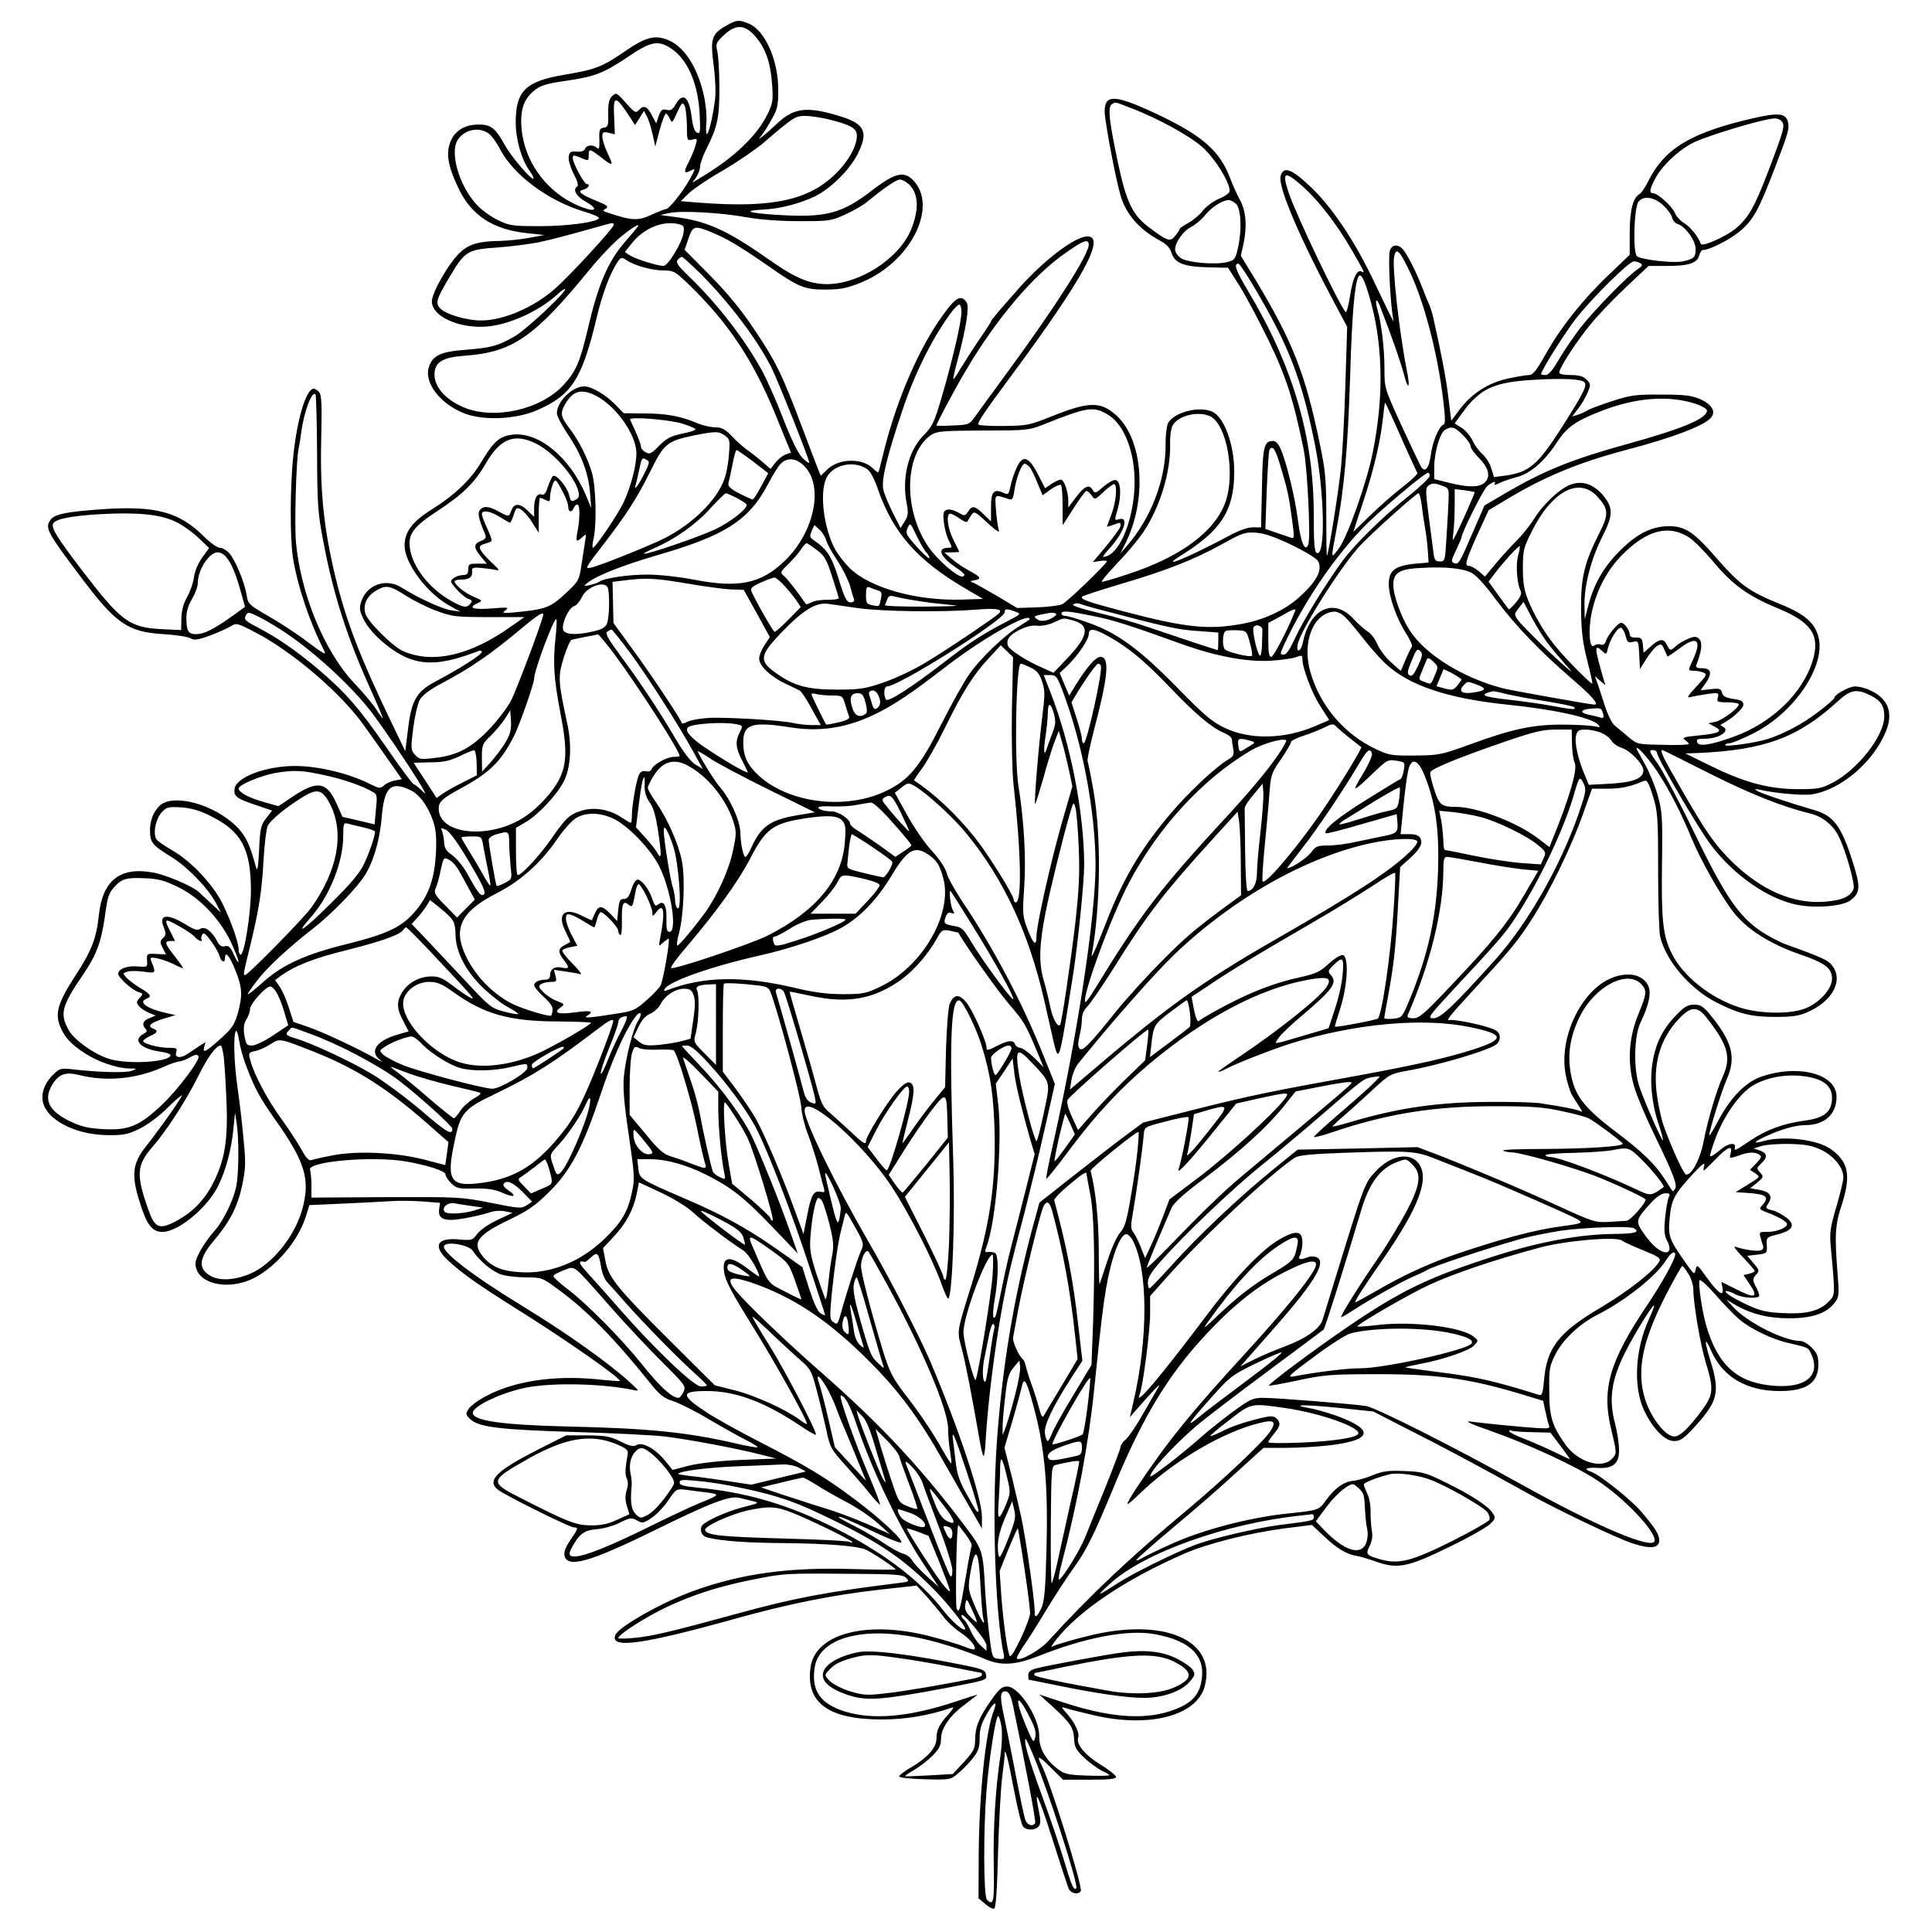 <?xml version="1.0" standalone="no"?>
<!DOCTYPE svg PUBLIC "-//W3C//DTD SVG 20010904//EN"
 "http://www.w3.org/TR/2001/REC-SVG-20010904/DTD/svg10.dtd">
<svg version="1.0" xmlns="http://www.w3.org/2000/svg"
 width="850pt" height="850pt" viewBox="0 0 850 850"
 preserveAspectRatio="xMidYMid meet">
<g transform="translate(0,850) scale(0.1,-0.1)"
fill="#000000" stroke="none">
<path d="M3195 8387 c-64 -36 -71 -57 -55 -175 7 -55 10 -122 6 -149 -9 -73
-28 -153 -36 -153 -4 0 -5 24 -2 53 2 28 -3 82 -12 120 -28 122 -84 208 -152
239 -61 26 -100 17 -195 -48 -100 -69 -130 -80 -267 -103 -170 -29 -213 -71
-213 -210 0 -74 26 -166 62 -214 11 -16 19 -31 16 -33 -8 -8 -96 94 -126 148
-42 75 -61 90 -113 90 -57 1 -101 -23 -122 -66 -26 -55 -18 -112 32 -216 57
-119 153 -181 303 -196 l74 -8 -65 -12 c-36 -7 -94 -13 -130 -14 -93 -1 -138
-14 -177 -52 -49 -46 -123 -176 -123 -214 0 -75 152 -132 282 -105 99 20 207
76 276 141 13 12 25 20 28 18 9 -10 -171 -179 -222 -208 -73 -42 -103 -50
-217 -59 -108 -8 -143 -25 -160 -75 -23 -70 51 -165 159 -206 84 -31 221 -25
314 14 155 67 200 136 265 408 25 105 58 193 91 244 16 23 18 24 41 9 36 -24
112 -45 164 -45 43 0 50 -4 115 -67 169 -165 276 -326 372 -558 11 -27 32 -78
46 -113 l26 -63 -24 -9 c-13 -4 -33 -21 -45 -36 l-21 -27 -28 24 c-15 14 -45
38 -67 54 -22 15 -56 45 -76 67 -29 30 -44 38 -72 38 -19 0 -55 8 -79 18 -72
31 -137 43 -233 43 l-91 1 -39 40 c-44 44 -103 78 -135 78 -52 0 -120 -67
-120 -118 0 -12 22 -54 49 -94 60 -89 90 -171 97 -257 l5 -66 -25 60 c-70 163
-204 274 -318 263 -59 -6 -85 -28 -140 -120 -47 -79 -116 -145 -221 -211 -83
-52 -117 -98 -117 -157 0 -79 100 -212 200 -266 l45 -25 -40 6 c-41 6 -147 55
-220 101 -66 41 -151 12 -175 -61 -10 -30 -9 -41 10 -80 27 -56 109 -130 180
-164 86 -40 172 -34 323 24 9 4 17 3 17 -3 0 -12 -96 -73 -196 -126 -92 -48
-113 -83 -129 -215 l-12 -96 -65 135 c-135 281 -195 438 -242 630 -51 213 -68
374 -63 598 4 168 2 206 -10 218 -8 8 -18 14 -22 14 -33 0 -72 -125 -90 -290
-15 -135 -16 -365 -2 -455 20 -123 73 -282 137 -407 11 -22 -1 -16 -69 35 -45
35 -123 86 -174 115 -88 51 -92 54 -98 95 -10 58 -51 156 -77 184 -12 13 -30
23 -41 23 -11 0 -42 22 -69 49 -110 109 -211 136 -443 121 -161 -11 -214 -22
-232 -46 -27 -37 -18 -53 145 -269 144 -190 198 -226 352 -235 52 -3 105 -11
117 -18 19 -10 33 -8 90 13 37 14 78 33 91 41 21 14 28 12 105 -28 166 -86
381 -271 480 -412 24 -33 71 -100 104 -147 l61 -87 -31 -6 c-17 -3 -38 -13
-48 -22 -16 -14 -21 -13 -58 5 -93 48 -230 81 -333 81 -130 0 -260 -50 -266
-101 -4 -33 8 -42 94 -71 l71 -24 -26 -34 c-23 -29 -27 -45 -31 -139 -4 -79
-8 -98 -14 -76 -25 94 -43 133 -77 170 -82 89 -242 146 -323 115 -37 -14 -66
-66 -66 -121 0 -56 8 -66 92 -118 74 -46 160 -135 197 -202 l23 -44 -43 40
c-23 22 -49 45 -56 52 -28 25 -143 74 -198 84 -146 27 -223 -33 -240 -186 -11
-104 -32 -158 -103 -267 -78 -120 -91 -166 -67 -225 20 -48 48 -78 110 -118
57 -37 140 -65 194 -66 34 0 35 -1 11 -10 -24 -10 -145 -7 -266 7 -47 5 -53 3
-82 -26 -41 -41 -56 -92 -38 -135 31 -73 152 -129 281 -129 69 -1 88 3 139 28
33 16 87 56 122 91 35 35 64 59 64 55 0 -9 -100 -151 -159 -225 -59 -75 -64
-126 -26 -245 30 -98 55 -130 99 -130 73 0 206 113 251 213 31 68 54 155 62
242 l7 70 7 -45 c11 -70 10 -223 -2 -282 -13 -60 -56 -149 -95 -193 -46 -52
-84 -118 -84 -144 1 -88 140 -123 257 -64 98 50 194 163 228 269 l16 52 157 7
c86 4 182 9 212 11 30 2 89 1 131 -2 l75 -6 -4 -28 c-6 -45 25 -56 112 -40 39
7 87 18 107 25 21 8 50 10 70 6 l34 -7 -66 -31 c-38 -18 -76 -44 -89 -61 -21
-29 -25 -30 -81 -25 -98 9 -117 -29 -46 -94 63 -58 136 -109 302 -213 207
-129 462 -307 452 -316 -1 -1 -47 2 -102 8 -189 18 -364 -8 -488 -75 -33 -17
-66 -42 -75 -55 -14 -22 -14 -25 5 -44 37 -37 130 -48 458 -58 171 -5 351 -14
400 -20 101 -12 314 -52 420 -79 l70 -18 -155 -6 c-98 -4 -182 -14 -228 -25
l-73 -19 -35 43 c-42 51 -99 82 -124 66 -13 -8 -30 -4 -70 16 -46 23 -67 26
-146 27 l-93 0 -123 -62 c-181 -92 -226 -135 -180 -175 24 -22 318 -168 337
-168 21 0 19 -5 -16 -56 -22 -33 -29 -52 -25 -70 14 -54 114 -25 391 111 250
123 335 156 378 145 17 -4 46 -11 62 -15 27 -6 23 -9 -42 -25 -82 -21 -179
-66 -187 -86 -8 -22 4 -44 28 -49 64 -15 171 -23 340 -24 180 -2 309 -12 351
-27 23 -8 135 -82 135 -89 0 -2 -89 -1 -198 2 -270 8 -479 -20 -687 -95 -138
-49 -334 -159 -348 -196 -24 -61 118 -42 530 73 233 65 429 104 633 127 l163
18 45 -49 c24 -28 57 -67 73 -88 15 -21 49 -52 74 -69 43 -28 72 -64 62 -74
-3 -3 -22 2 -43 11 -22 9 -90 30 -152 46 -278 72 -506 12 -526 -137 -22 -156
79 -229 314 -229 105 0 211 18 310 53 8 3 1 -10 -16 -29 -41 -44 -54 -71 -54
-108 0 -39 -38 -83 -107 -124 -31 -17 -56 -37 -57 -42 -1 -6 45 -11 112 -13
110 -3 114 -2 145 24 18 14 47 44 65 66 27 34 32 49 32 92 0 39 8 64 31 104
31 55 50 64 31 15 -35 -87 -64 -364 -66 -626 l-1 -199 29 -24 c15 -14 33 -23
40 -21 7 2 13 79 17 248 4 134 12 282 18 329 6 47 11 91 11 99 0 41 15 -14 40
-149 16 -83 34 -158 41 -166 15 -18 53 -18 69 1 9 11 9 27 0 70 -23 112 0 63
60 -126 34 -107 66 -204 71 -217 9 -22 43 -30 54 -12 10 16 -137 490 -175 559
-21 41 -8 36 43 -16 l54 -53 116 0 c87 0 117 3 117 13 -1 6 -32 32 -71 55 -69
44 -106 89 -95 119 7 18 -18 69 -53 107 -22 25 -23 28 -6 22 11 -4 70 -19 130
-33 243 -56 450 -1 485 127 56 207 -184 308 -523 220 -65 -16 -128 -35 -140
-41 -17 -9 -14 -4 11 29 102 128 303 263 561 376 103 45 285 91 444 112 l119
15 52 -49 c57 -54 100 -80 143 -87 16 -2 55 -14 88 -26 94 -33 139 -24 321 65
85 41 166 87 180 101 24 24 25 28 11 48 -19 31 -95 80 -207 135 -87 43 -102
47 -180 50 -70 3 -95 0 -140 -18 -30 -13 -70 -24 -87 -25 -41 -4 -80 -32 -118
-84 -34 -46 -29 -45 -180 -61 -162 -18 -361 -70 -495 -130 -63 -28 -125 -58
-137 -66 -13 -8 -23 -11 -23 -7 1 5 74 69 162 143 89 74 215 183 279 243 l118
107 96 0 c53 0 140 5 193 11 192 23 202 69 27 132 -38 13 -90 28 -115 32 -91
16 -17 16 130 1 l152 -16 136 -70 c176 -89 308 -159 547 -292 127 -71 389
-196 457 -218 78 -26 118 -22 118 13 0 26 -15 50 -78 125 -46 54 -185 165
-222 177 -36 11 -21 20 28 17 70 -5 98 20 95 85 -1 26 -8 75 -17 108 -29 107
-17 194 43 313 39 79 122 214 128 208 2 -2 -8 -28 -22 -59 -61 -132 -70 -296
-23 -399 38 -82 92 -138 133 -138 28 0 43 10 93 65 100 110 110 151 67 289
-28 90 -26 110 3 44 51 -116 156 -178 302 -178 118 0 170 36 170 117 0 36 -6
50 -29 74 -16 16 -38 29 -49 29 -73 0 -235 82 -297 150 l-30 33 36 -22 c70
-41 147 -61 240 -61 101 0 162 21 199 66 21 27 22 34 15 124 -14 179 -12 219
19 313 41 129 28 188 -53 244 -59 40 -207 57 -291 33 -50 -14 -47 -5 7 20 67
31 132 50 176 50 85 0 137 48 137 125 0 101 -170 145 -334 87 -66 -23 -133
-92 -185 -190 -22 -42 -41 -72 -41 -67 0 21 52 188 75 242 45 100 28 168 -72
290 -29 35 -41 43 -70 43 -27 0 -43 -9 -79 -47 -59 -60 -91 -125 -104 -211
-13 -82 -2 -185 30 -276 11 -33 18 -61 16 -63 -4 -4 -77 160 -102 232 -28 77
-26 226 4 287 39 83 49 135 31 166 -23 41 -76 55 -140 36 -144 -43 -255 -264
-220 -436 7 -35 20 -74 28 -88 9 -14 23 -36 32 -50 15 -23 15 -24 -4 -16 -19
7 -74 18 -175 33 -25 3 -124 6 -220 5 -222 -1 -396 -26 -600 -86 -46 -14 -86
-24 -87 -22 -2 1 22 24 53 50 30 26 87 78 127 115 70 64 75 67 147 80 139 24
358 89 393 116 11 8 17 23 15 37 -2 18 -14 27 -54 39 -49 16 -151 35 -166 31
-19 -5 -1 18 95 122 172 186 198 217 264 318 76 116 177 322 229 471 l38 107
70 0 c63 1 95 8 158 34 14 6 21 -5 40 -66 21 -68 23 -90 23 -328 0 -140 4
-271 9 -290 25 -108 132 -232 249 -291 96 -49 152 -63 257 -63 77 0 104 4 145
22 110 50 156 140 105 205 -19 23 -41 34 -205 93 -27 10 -74 35 -105 55 -103
70 -161 156 -306 456 -57 118 -124 243 -148 279 -39 55 -43 64 -26 64 11 0 20
-5 20 -12 0 -21 181 -331 237 -405 101 -134 252 -239 381 -264 83 -16 197 -6
232 19 47 35 47 60 6 186 -47 144 -81 188 -164 212 -120 35 -238 75 -252 85
-12 8 -10 9 10 5 63 -15 189 -27 230 -21 129 19 275 144 329 282 32 82 5 144
-78 179 -18 8 -45 14 -59 14 -27 0 -92 -36 -92 -51 0 -4 -33 -33 -73 -63 -68
-52 -152 -96 -222 -118 -52 -16 -185 -35 -185 -26 0 4 8 8 19 8 10 0 56 19
102 42 182 90 324 299 289 427 -16 61 -62 101 -170 144 -135 55 -175 84 -273
196 -106 122 -142 146 -217 146 -74 -1 -139 -33 -215 -110 -70 -70 -112 -144
-136 -235 l-17 -65 -1 66 c-1 85 30 204 81 303 46 92 46 125 -3 181 -40 45
-87 61 -136 44 -47 -15 -123 -86 -164 -152 -18 -29 -52 -71 -75 -94 -24 -24
-65 -69 -92 -101 l-49 -59 -27 24 c-15 12 -34 23 -42 23 -22 0 -17 19 35 136
l50 109 73 44 c172 104 320 165 534 222 203 53 344 107 372 142 22 26 4 57
-46 80 -39 17 -67 21 -172 21 -112 1 -135 -2 -215 -28 -49 -16 -99 -34 -110
-41 -11 -7 -31 -16 -44 -20 l-24 -7 26 34 c15 19 33 51 42 71 14 35 14 38 -5
57 -15 15 -33 20 -70 20 -30 0 -50 4 -50 11 0 20 72 131 132 205 31 40 103
115 159 168 l102 96 83 0 c94 0 132 13 140 47 4 13 10 23 15 23 32 0 126 49
170 88 56 50 78 92 149 277 60 156 63 170 56 199 -9 38 -43 41 -152 16 -275
-63 -391 -133 -464 -280 -12 -25 -29 -49 -37 -54 -29 -16 -43 -73 -43 -171 l0
-96 -90 -86 c-114 -108 -213 -232 -279 -350 -41 -73 -57 -93 -74 -93 -12 0
-53 -7 -91 -15 -86 -18 -161 -66 -213 -135 l-38 -51 -13 103 c-10 85 -31 194
-68 358 -3 14 -10 34 -14 45 -5 11 -19 44 -30 73 -26 69 -68 153 -88 175 -23
26 -51 21 -58 -9 -6 -25 0 -179 11 -268 l6 -41 -18 35 c-9 19 -44 90 -76 158
-82 169 -178 312 -271 400 -84 80 -120 93 -132 47 -12 -48 86 -276 244 -571
l49 -92 -8 -254 c-4 -139 -13 -303 -19 -363 -10 -102 -55 -383 -62 -390 -2 -2
-3 78 -3 178 0 161 -4 198 -29 317 -63 306 -119 447 -280 715 l-67 110 11 48
c17 81 13 144 -14 196 -14 25 -34 70 -45 100 -45 116 -119 182 -306 272 -198
94 -245 98 -245 18 0 -39 48 -296 70 -369 23 -82 84 -151 174 -199 27 -14 43
-31 50 -53 15 -46 53 -61 160 -64 l89 -2 50 -79 c27 -43 84 -150 127 -238 78
-160 111 -264 156 -485 16 -80 31 -387 20 -415 -14 -37 -33 7 -45 102 -13 102
-49 253 -76 316 -10 24 -22 37 -34 37 -40 0 -46 -25 -49 -206 l-4 -174 -37 0
c-23 0 -64 -15 -111 -41 -177 -94 -307 -147 -203 -82 177 110 233 199 233 368
0 120 -44 240 -97 264 -57 26 -168 -3 -194 -50 -6 -13 -11 -52 -11 -88 3 -157
-63 -331 -173 -456 l-26 -30 25 50 c94 194 74 452 -43 558 -69 62 -121 61
-285 -5 -95 -38 -107 -41 -208 -42 -58 -1 -109 2 -113 6 -7 7 23 52 150 223
312 422 411 605 329 605 -54 0 -191 -104 -302 -229 -93 -105 -122 -140 -122
-145 0 -3 -24 -40 -54 -83 -29 -43 -65 -100 -81 -126 -15 -26 -29 -47 -31 -45
-1 2 7 42 20 88 37 139 51 230 39 249 -26 41 -54 21 -128 -89 -99 -149 -188
-365 -240 -580 -10 -41 -19 -77 -21 -78 -1 -2 -11 5 -23 17 -47 47 -150 45
-201 -4 l-29 -28 -10 24 c-5 13 -38 98 -72 189 -89 236 -116 290 -210 430 -57
86 -119 161 -195 238 l-112 113 17 50 c19 56 26 58 102 27 66 -27 125 -62 249
-148 135 -95 160 -104 255 -104 67 1 93 6 160 34 207 87 329 321 229 440 -43
50 -82 43 -184 -35 -137 -106 -207 -124 -425 -110 -124 8 -150 18 -58 23 74 3
164 27 230 59 67 33 152 117 186 185 49 97 32 133 -75 166 -148 46 -206 39
-283 -35 -22 -21 -49 -45 -60 -53 -19 -14 -19 -14 -4 5 9 11 29 43 44 70 25
44 29 60 29 130 0 130 -58 261 -129 291 -45 18 -53 18 -100 -9z m129 -48 c45
-53 66 -114 73 -211 5 -69 3 -83 -20 -130 -47 -96 -148 -192 -292 -278 l-39
-24 17 24 c9 14 17 34 17 46 0 12 11 44 24 71 52 103 61 141 61 273 0 69 -4
142 -9 163 -8 35 -6 39 28 72 54 50 93 48 140 -6z m-378 -48 c76 -46 124 -152
132 -289 4 -81 3 -92 -11 -86 -10 4 -18 25 -23 62 -11 96 -39 120 -72 62 -13
-23 -22 -28 -40 -23 -18 4 -24 0 -34 -27 l-11 -33 -19 36 c-20 40 -38 46 -58
22 -12 -14 -19 -10 -56 32 -41 46 -43 47 -61 30 -13 -13 -18 -32 -17 -77 1
-53 -1 -59 -20 -62 -18 -3 -21 -9 -19 -52 1 -36 -1 -46 -10 -37 -16 16 -47 14
-53 -4 -4 -10 -17 -14 -38 -12 -26 2 -31 -2 -34 -23 -2 -14 8 -47 22 -75 17
-32 22 -51 15 -56 -21 -13 -3 -44 39 -67 52 -29 46 -46 -8 -27 -151 53 -260
191 -275 346 -8 81 8 133 55 170 29 24 53 31 144 44 127 19 162 33 275 109 92
62 125 69 177 37z m-186 -289 l34 -52 20 31 19 31 13 -24 c7 -12 18 -48 25
-78 l12 -55 19 73 c11 39 23 72 28 72 4 0 11 -10 17 -22 9 -21 11 -20 32 27
19 42 24 47 32 32 6 -9 10 -49 11 -87 0 -68 1 -70 24 -64 22 6 23 4 14 -26 -5
-18 -19 -51 -30 -73 -24 -45 -21 -54 10 -37 21 11 21 9 -6 -40 -32 -57 -91
-130 -104 -130 -5 0 -34 -11 -64 -25 -58 -27 -85 -26 -185 7 -29 9 -32 12 -16
20 14 9 8 14 -40 34 -72 29 -88 43 -57 50 21 6 31 24 14 24 -12 0 -62 93 -62
114 0 15 3 15 35 2 34 -15 35 -15 35 10 0 31 4 30 49 -4 59 -46 62 -45 36 10
-14 29 -25 63 -25 76 0 21 4 23 28 18 l27 -7 -3 77 c-5 92 5 95 58 16z m2212
24 c120 -45 264 -124 321 -176 54 -49 117 -152 117 -189 0 -10 -19 -24 -46
-35 -25 -10 -57 -34 -72 -53 -15 -19 -44 -43 -64 -54 -21 -11 -38 -23 -38 -27
-1 -4 -9 -17 -20 -30 -22 -27 -33 -24 -115 38 -72 53 -100 112 -136 282 -39
183 -46 247 -28 259 18 11 9 13 81 -15z m-1323 -52 c96 -24 121 -39 121 -72
-1 -45 -36 -110 -92 -165 -119 -118 -280 -153 -598 -129 l-85 7 36 35 c20 19
86 64 148 99 61 36 141 90 177 120 136 117 143 121 187 121 22 0 70 -7 106
-16z m4190 -8 c15 -18 10 -37 -58 -216 -62 -162 -88 -207 -143 -254 -42 -36
-150 -84 -155 -69 -10 30 -48 77 -73 91 -16 9 -35 30 -41 45 -13 30 -76 87
-96 87 -18 0 -16 15 8 62 30 59 106 130 172 162 74 34 302 102 353 105 12 1
27 -5 33 -13z m-5687 -55 c13 -11 35 -41 48 -67 58 -113 211 -227 367 -274 40
-12 71 -25 68 -30 -11 -18 -139 -35 -260 -35 -122 0 -134 2 -187 28 -31 15
-73 46 -93 69 -76 83 -117 228 -81 283 30 46 96 59 138 26z m3579 -231 c70
-62 152 -168 218 -283 52 -90 58 -102 42 -92 -20 12 -39 -27 -51 -105 -7 -45
-16 -78 -20 -73 -29 33 -215 422 -249 521 -33 97 -21 104 60 32z m-1733 10
c44 -41 47 -112 9 -203 -54 -127 -228 -238 -371 -237 -79 1 -142 29 -266 117
-173 121 -264 162 -405 179 l-60 8 40 9 c52 11 226 2 340 -19 55 -10 145 -17
230 -17 135 0 142 1 205 30 36 16 79 41 95 55 73 60 128 98 144 98 9 0 27 -9
39 -20z m3317 -91 c19 -17 38 -42 41 -55 3 -13 14 -26 24 -29 35 -11 80 -73
80 -110 0 -38 -7 -44 -57 -55 -39 -9 -182 7 -201 23 -19 15 -13 217 7 240 22
27 66 21 106 -14z m-1880 7 c24 -17 30 -108 13 -190 -12 -56 -15 -60 -48 -69
-51 -13 -174 -3 -204 17 -14 9 -26 26 -26 38 0 32 37 84 73 101 17 9 45 32 61
53 26 32 74 63 102 64 5 0 19 -6 29 -14z m-2735 -96 c0 -13 -195 -225 -257
-279 -93 -83 -228 -141 -326 -141 -62 0 -153 26 -179 52 -24 24 -19 41 42 143
66 110 76 117 207 126 60 4 142 15 183 23 65 14 110 26 285 75 42 12 45 12 45
1z m289 3 c20 -5 22 -10 18 -39 -8 -45 -68 -144 -88 -144 -25 0 -122 30 -147
46 l-23 15 31 39 c53 67 140 102 209 83z m-191 -20 c-8 -10 -32 -39 -55 -65
-70 -83 -114 -188 -158 -380 -33 -140 -52 -184 -106 -242 -99 -108 -304 -154
-437 -99 -85 35 -136 96 -130 155 5 47 39 66 133 73 210 15 306 82 545 374 47
58 112 126 145 152 61 49 90 63 63 32z m1992 -70 c0 -43 -148 -275 -358 -561
-60 -81 -121 -166 -138 -189 -29 -41 -29 -42 -102 -45 -39 -2 -72 -2 -72 0 0
9 80 159 131 245 136 229 295 416 438 515 78 55 101 63 101 35z m1404 -101
c69 -137 131 -372 156 -587 9 -73 9 -100 1 -103 -20 -7 -49 -76 -56 -134 -8
-60 -27 -81 -45 -48 -6 11 -44 92 -85 180 -73 161 -74 161 -74 248 0 92 -14
203 -31 261 -12 43 -5 54 11 15 56 -144 92 -249 109 -313 16 -60 24 -44 11 21
-34 168 -68 470 -57 512 9 36 21 26 60 -52z m-3114 -24 c127 -127 249 -288
313 -413 29 -58 167 -404 167 -419 0 -6 -13 3 -29 19 -20 20 -49 80 -86 175
-31 80 -73 174 -93 210 -77 140 -196 293 -316 409 -53 51 -64 66 -55 77 6 8
15 14 19 14 4 0 40 -33 80 -72z m4138 43 c10 -6 7 -12 -11 -24 -41 -26 -189
-177 -248 -252 -31 -38 -74 -103 -98 -142 -29 -51 -48 -73 -61 -73 -11 0 -20
2 -20 4 0 16 112 193 157 249 77 96 231 247 251 247 10 0 23 -4 30 -9z m-1701
-103 c153 -258 209 -403 267 -688 43 -211 49 -498 10 -483 -11 4 -14 39 -14
169 0 341 -91 652 -288 982 -56 94 -66 122 -43 122 4 0 35 -46 68 -102z m507
-41 c61 -205 66 -440 15 -690 -26 -131 -110 -367 -148 -419 -37 -50 -36 -51
-12 78 35 181 51 363 61 679 8 270 20 411 37 438 10 17 24 -8 47 -86z m-1794
-69 c0 -44 -40 -215 -86 -372 -34 -116 -41 -131 -83 -174 -65 -67 -94 -186
-72 -297 8 -42 7 -54 -9 -79 l-18 -29 -35 69 c-19 38 -38 84 -41 101 -9 42 16
146 86 353 54 162 133 318 215 428 13 17 28 32 34 32 5 0 9 -15 9 -32z m2742
-311 c10 -16 -4 -44 -96 -190 -111 -174 -147 -205 -257 -220 l-46 -6 -12 39
c-6 21 -24 49 -39 62 -15 13 -35 40 -44 61 -10 20 -31 45 -48 55 l-30 19 31
43 c80 111 140 139 319 149 131 8 212 3 222 -12z m-4350 -58 c89 -46 178 -172
178 -254 0 -52 -24 -145 -55 -212 -24 -53 -125 -202 -136 -203 -4 0 -3 17 2
38 15 63 11 233 -7 293 -21 69 -56 138 -99 195 -40 53 -42 67 -15 112 33 54
70 62 132 31z m-1227 -251 c1 -232 3 -265 29 -398 43 -227 104 -417 206 -642
32 -71 56 -128 54 -128 -2 0 -15 17 -28 38 -13 21 -57 74 -98 117 -131 139
-235 391 -256 620 -7 77 1 367 12 412 2 11 8 43 11 70 13 94 47 184 63 168 3
-3 6 -119 7 -257z m6063 216 c28 -9 52 -23 52 -30 0 -35 -104 -79 -342 -145
-253 -70 -373 -118 -550 -222 l-87 -51 -52 -120 c-59 -137 -62 -141 -83 -133
-12 5 -11 14 10 56 13 28 24 53 24 56 0 20 96 212 113 226 24 20 42 25 32 9
-3 -5 7 -3 22 5 15 7 49 19 76 26 60 15 123 70 177 153 45 69 83 95 206 142
146 55 287 65 402 28z m-1320 -89 c54 -123 94 -209 98 -217 2 -3 -26 -30 -63
-59 -38 -29 -102 -85 -144 -126 l-75 -73 47 143 c46 141 73 258 85 370 3 32 7
57 8 55 2 -1 21 -43 44 -93z m-1269 44 c92 -52 142 -218 116 -389 -20 -136
-77 -240 -132 -240 -3 0 11 18 30 39 65 72 86 142 38 126 -18 -5 -18 -4 -4 44
18 63 14 125 -9 129 -9 2 -33 -12 -53 -29 -33 -29 -38 -31 -47 -16 -15 28 -35
20 -73 -29 l-35 -47 0 30 c0 40 -19 93 -33 93 -7 0 -25 -9 -41 -19 l-28 -19
-32 62 c-41 80 -68 87 -95 24 -11 -24 -22 -60 -26 -80 -7 -34 -9 -36 -30 -26
-43 19 -55 5 -55 -64 l0 -62 -33 32 c-39 38 -50 39 -68 11 -14 -20 -15 -20
-45 -3 -18 10 -38 15 -49 11 -15 -6 -17 -15 -12 -57 3 -27 13 -63 22 -79 15
-30 15 -31 -4 -31 -50 0 -34 -40 32 -85 39 -26 47 -36 34 -41 -21 -8 -117 75
-157 137 -108 165 -99 406 16 485 26 17 48 19 229 20 195 0 202 1 270 28 185
74 215 79 274 45z m454 -10 c75 -34 114 -256 67 -382 -48 -128 -198 -238 -427
-313 -57 -19 -109 -34 -115 -34 -6 0 25 37 68 83 44 45 95 107 115 137 74 112
120 265 117 388 -1 31 4 67 11 80 23 43 111 65 164 41z m-2320 -33 c31 -10 57
-21 57 -25 0 -4 -27 -13 -60 -19 -50 -11 -68 -21 -100 -53 -34 -35 -42 -39
-59 -29 -12 6 -21 17 -21 25 0 11 -18 56 -48 119 -7 14 168 1 231 -18z m3433
-50 c19 -19 34 -41 34 -49 0 -8 15 -30 34 -49 44 -44 55 -82 31 -108 -22 -25
-72 -26 -160 -4 l-65 16 0 52 c0 66 25 152 48 165 28 17 42 13 78 -23z m-3247
-2 c22 -16 23 -22 18 -83 -2 -36 -11 -85 -20 -108 -32 -93 -141 -200 -267
-263 -63 -31 -271 -115 -314 -126 -35 -8 -35 -8 49 101 100 130 147 202 205
319 62 126 75 136 197 161 92 18 105 18 132 -1z m-832 -35 c75 -36 172 -145
188 -212 5 -19 2 -28 -13 -36 -18 -10 -21 -7 -27 17 -8 39 -60 100 -73 87 -5
-5 -15 -27 -22 -48 -7 -24 -17 -37 -25 -33 -21 8 -35 -16 -35 -58 l0 -40 -28
27 c-35 34 -60 34 -72 2 -11 -30 -11 -30 -57 -5 -44 24 -66 25 -82 6 -11 -13
-5 -40 24 -108 5 -13 1 -20 -19 -28 -33 -12 -33 -30 0 -69 l26 -31 -41 0 c-37
0 -41 -2 -41 -25 0 -19 -5 -25 -23 -25 -13 0 -31 -6 -41 -13 -17 -13 -17 -16
13 -50 18 -20 41 -39 52 -42 16 -5 18 -10 8 -21 -16 -20 -30 -18 -85 13 -95
53 -170 149 -181 233 -8 61 17 94 125 164 108 71 162 124 210 208 62 108 125
133 219 87z m3277 -101 c32 -109 36 -127 50 -231 11 -79 11 -88 -3 -83 -9 3
-38 13 -65 22 l-49 17 6 169 c4 93 9 174 12 179 14 22 26 4 49 -73z m-2320 21
l66 -51 -32 -59 c-17 -33 -34 -58 -38 -57 -86 38 -110 54 -105 73 3 11 11 48
18 83 6 34 14 62 18 62 3 0 36 -23 73 -51z m-467 -27 c-22 -50 -59 -109 -52
-82 4 14 12 48 18 77 9 46 12 51 28 42 16 -8 17 -13 6 -37z m691 8 c87 -87 46
-289 -83 -415 -105 -103 -204 -124 -403 -85 -62 12 -152 22 -200 22 -83 1
-196 -16 -217 -32 -5 -4 -23 -10 -40 -14 -29 -6 -29 -6 -10 10 39 31 152 76
302 120 305 88 408 154 493 316 18 35 42 73 53 86 29 31 69 28 105 -8z m276
-13 c15 -10 33 -43 50 -94 67 -189 172 -308 381 -431 l80 -47 -94 -3 c-200 -6
-405 52 -493 139 -25 25 -55 64 -66 86 -48 93 -66 240 -38 306 25 61 119 84
180 44z m716 8 c7 -8 22 -39 34 -69 l23 -55 36 26 c21 14 40 23 45 19 4 -4 7
-46 7 -92 0 -46 0 -84 1 -84 0 0 22 34 48 75 26 41 51 75 56 75 5 0 15 -9 23
-20 14 -20 15 -19 51 15 21 19 42 35 47 35 16 0 10 -78 -11 -132 -11 -29 -20
-54 -20 -55 0 -1 12 2 26 7 33 13 34 13 34 -3 0 -8 -28 -47 -61 -87 l-61 -73
31 5 c17 2 31 2 31 -1 0 -11 -174 -178 -196 -189 -11 -6 -61 -12 -110 -14
l-89 -3 -85 51 c-47 27 -94 54 -105 59 -19 8 -19 9 3 12 32 6 27 15 -22 41
-24 13 -59 36 -77 52 l-34 29 33 1 c17 0 32 1 32 3 0 1 -11 24 -25 51 -26 51
-34 116 -14 116 6 0 25 -10 42 -22 18 -13 32 -18 34 -11 2 5 10 18 17 28 12
17 17 15 71 -36 32 -30 55 -45 50 -34 -4 11 -10 51 -13 89 -5 76 -10 71 57 50
15 -5 19 2 24 40 8 53 32 116 45 116 5 0 15 -7 22 -15z m1760 -39 c0 -7 -39
-45 -87 -84 -115 -91 -239 -213 -293 -285 -74 -100 -178 -269 -212 -344 -23
-50 -38 -73 -50 -73 -17 0 -17 2 -1 38 97 212 255 437 399 568 101 92 225 194
237 194 4 0 7 -6 7 -14z m-3810 -78 c11 -21 20 -46 20 -58 0 -23 15 -27 24 -5
3 8 10 15 16 15 12 0 12 -58 1 -117 -9 -47 -6 -51 21 -26 17 15 18 15 13 -13
-2 -16 -10 -63 -16 -104 -11 -74 -12 -76 -72 -132 -65 -61 -87 -69 -222 -82
-54 -5 -58 -4 -41 9 17 13 11 14 -62 8 -83 -6 -106 3 -59 24 21 10 20 11 -18
27 -40 17 -85 53 -85 68 0 4 12 8 28 8 36 0 51 11 49 35 -2 17 3 19 33 17 19
-2 48 -5 64 -8 28 -6 27 -5 -18 38 -48 47 -56 65 -31 73 8 3 22 7 30 10 12 3
10 13 -10 57 -14 29 -25 59 -25 66 0 20 37 14 80 -13 22 -14 42 -25 44 -25 2
0 10 16 16 35 10 31 14 34 31 24 11 -6 34 -31 50 -57 l29 -46 0 77 c0 42 3 77
6 77 3 0 14 -5 25 -10 16 -9 19 -7 19 14 0 14 5 37 11 53 11 30 14 29 49 -39z
m3893 -29 c-1 -30 -5 -102 -9 -161 -6 -105 -7 -108 -29 -108 -20 0 -25 6 -29
43 -3 23 -12 95 -21 161 -14 111 -14 120 2 131 13 10 24 10 52 0 36 -12 36
-13 34 -66z m654 17 c50 -54 52 -78 10 -160 -67 -133 -82 -196 -81 -336 1 -98
7 -146 27 -225 14 -55 24 -101 23 -103 -4 -4 -103 94 -151 151 -51 58 -100
139 -131 214 -18 45 -24 77 -24 142 0 76 3 91 35 155 89 183 210 250 292 162z
m-539 19 c2 -2 -54 -131 -84 -190 -15 -30 -15 -30 -9 19 3 27 5 79 5 116 l0
68 43 -5 c23 -3 43 -7 45 -8z m-3248 -25 c21 -11 41 -24 44 -29 10 -15 -68
-77 -138 -110 -67 -32 -306 -114 -313 -107 -2 2 20 13 49 26 88 38 180 103
243 173 33 36 64 66 68 67 4 0 25 -9 47 -20z m3015 -32 c3 -29 10 -75 15 -103
5 -27 10 -72 12 -100 l3 -50 -35 -3 c-110 -8 -140 -28 -140 -92 0 -54 34 -151
75 -215 18 -29 31 -56 27 -60 -3 -3 -16 -29 -28 -57 l-21 -50 -43 38 c-24 21
-51 58 -61 81 -10 23 -28 47 -41 54 -12 7 -41 32 -63 56 -87 95 -192 46 -223
-104 -8 -40 -30 -49 -23 -10 9 60 194 352 279 441 59 61 243 226 253 226 4 0
10 -24 14 -52z m-5481 -74 c29 -14 74 -46 100 -71 l46 -44 -31 -43 c-18 -26
-33 -61 -36 -87 -3 -24 -17 -63 -30 -86 -16 -28 -24 -59 -25 -93 l-1 -52 -86
4 c-141 7 -178 34 -345 252 -114 149 -140 191 -133 211 9 21 73 35 209 43 165
9 264 -1 332 -34z m3303 -136 c9 -10 14 -21 11 -24 -3 -2 -28 21 -56 52 -46
51 -49 59 -39 81 11 24 12 24 39 -33 15 -31 35 -66 45 -76z m-442 55 c3 -14
26 -55 50 -91 24 -37 48 -86 55 -110 6 -24 14 -50 17 -58 3 -9 -2 -14 -15 -14
-17 0 -26 17 -52 102 -31 100 -50 130 -108 170 -20 14 -21 18 -11 42 l12 26
23 -21 c12 -11 25 -32 29 -46z m3797 12 c20 -13 69 -62 108 -109 83 -99 152
-149 281 -202 148 -61 187 -118 155 -227 -42 -144 -178 -276 -345 -337 -104
-38 -157 -46 -164 -26 -5 13 1 16 33 16 65 0 117 36 78 54 -10 5 -10 7 -1 12
39 18 93 67 93 83 0 16 -9 21 -44 26 -33 5 -46 12 -50 27 -4 18 -11 20 -49 16
l-45 -5 24 34 c28 42 22 63 -18 63 -22 0 -29 4 -25 14 24 61 28 99 13 114 -12
13 -20 13 -48 2 -18 -7 -43 -22 -55 -33 -25 -22 -25 -22 -42 10 -13 26 -33 22
-73 -15 l-27 -24 -3 33 c-3 30 -6 34 -30 34 -19 -1 -28 4 -28 15 -1 19 -24 50
-38 50 -13 0 -59 -54 -67 -81 -4 -13 -12 -18 -22 -15 -9 4 -21 1 -29 -4 -21
-19 -28 65 -11 146 21 98 68 187 136 255 109 108 203 132 293 74z m-1746 -34
c57 -28 108 -59 113 -70 21 -39 -6 -90 -87 -162 -62 -55 -154 -97 -249 -114
-147 -27 -249 -16 -519 55 -163 43 -194 54 -182 66 4 3 79 28 167 54 206 61
322 107 446 175 93 52 104 55 154 51 37 -3 84 -20 157 -55z m-2092 -21 c34
-25 43 -42 67 -117 16 -49 29 -91 29 -95 0 -4 -22 -7 -48 -7 -27 1 -59 -4 -71
-11 -13 -6 -24 -10 -25 -8 -35 51 -79 108 -95 122 -20 18 -20 18 18 55 20 20
45 48 55 64 10 15 21 27 25 27 3 0 24 -14 45 -30z m3085 -25 c-11 -39 -5 -125
11 -154 6 -12 0 -27 -20 -51 -16 -19 -30 -33 -33 -30 -2 3 -23 31 -46 63 l-42
58 28 37 c37 49 105 123 109 119 2 -2 -1 -21 -7 -42z m-5687 -2 c25 -28 44
-73 66 -151 l20 -72 -61 -44 c-81 -57 -120 -76 -155 -76 -34 0 -42 14 -42 73
0 27 9 56 25 82 13 22 25 53 25 68 0 60 50 137 88 137 11 0 26 -8 34 -17z
m5478 -71 c23 -11 60 -50 109 -117 90 -120 195 -229 335 -350 91 -78 123 -115
100 -115 -16 0 -363 62 -399 71 -177 45 -345 149 -414 257 -37 58 -71 153 -71
198 0 56 27 72 135 76 96 5 167 -3 205 -20z m-3430 -52 c63 -11 141 -21 173
-23 l59 -2 58 -104 57 -104 -23 -35 c-13 -19 -24 -46 -24 -60 0 -31 50 -79
116 -110 27 -13 55 -26 62 -30 8 -4 32 -40 53 -80 l40 -72 -43 0 c-24 0 -61 5
-84 10 -50 11 -264 24 -358 22 -39 -2 -83 -9 -98 -16 -15 -8 -28 -11 -28 -8 0
11 -139 220 -223 334 l-78 107 -2 90 -2 91 40 5 c109 14 140 13 305 -15z m413
-9 c20 -22 43 -51 53 -66 l17 -26 -54 -55 c-29 -30 -57 -54 -61 -54 -6 0 -89
145 -103 181 -4 11 7 21 42 36 26 12 53 21 59 22 7 1 28 -17 47 -38z m-779 -7
c9 -24 7 -130 -3 -156 -7 -18 -21 -27 -61 -36 -69 -16 -115 -15 -130 2 -15 19
19 101 47 110 10 3 24 20 32 37 20 47 102 77 115 43z m-888 -35 c35 -22 96
-53 136 -67 67 -25 85 -27 229 -27 l156 0 -61 -43 c-177 -125 -339 -163 -470
-108 -47 20 -160 132 -169 168 -10 38 7 75 45 98 46 28 63 25 134 -21z m2077
23 c15 -4 18 -11 13 -35 -8 -38 -6 -36 -38 -30 -25 5 -28 10 -28 45 0 34 3 39
18 33 9 -4 25 -10 35 -13z m152 -42 c33 -6 98 -15 145 -19 76 -7 66 -8 -93
-10 -98 0 -176 2 -174 7 2 4 7 15 11 26 4 13 12 17 29 12 12 -3 49 -11 82 -16z
m-244 -35 c111 -16 377 -19 527 -7 84 7 116 2 97 -17 -20 -19 -232 -162 -321
-215 -50 -31 -133 -70 -185 -88 -85 -29 -105 -32 -209 -32 -128 0 -190 17
-269 75 -72 51 -68 76 21 170 99 104 158 141 213 132 11 -1 68 -10 126 -18z
m1079 -10 c277 -73 334 -86 418 -91 l92 -7 0 -38 c0 -22 -1 -39 -3 -39 -5 0
-177 57 -297 98 -63 22 -168 52 -233 67 -75 18 -113 31 -105 36 7 5 20 6 28 3
8 -4 53 -17 100 -29z m1965 -152 c21 -27 54 -66 74 -88 31 -35 32 -37 6 -15
-54 45 -196 184 -216 211 -18 26 -18 27 3 54 l21 27 37 -71 c21 -39 54 -92 75
-118z m-2348 146 c27 -10 27 -10 -42 -46 -94 -48 -164 -93 -260 -168 -151
-117 -258 -186 -267 -173 -12 20 -9 58 5 58 52 1 517 294 517 326 0 17 10 17
47 3z m1231 3 c-33 -84 -95 -202 -105 -202 -10 0 -13 19 -13 74 l0 75 53 29
c55 32 71 37 65 24z m-4443 -95 c139 -93 311 -255 392 -367 117 -162 252 -372
218 -337 -20 20 -41 37 -45 37 -5 0 -59 73 -121 163 -122 176 -181 243 -304
347 -94 79 -176 135 -262 180 -54 28 -61 35 -52 51 9 18 12 18 62 -7 29 -15
79 -45 112 -67z m3388 74 c-26 -22 -62 -29 -79 -16 -20 14 -19 15 51 28 24 4
40 -3 28 -12z m165 -1 c92 -18 162 -41 395 -125 148 -53 284 -78 387 -72 47 3
97 10 113 16 23 9 27 8 27 -8 0 -41 42 -151 79 -208 l39 -61 -58 -25 c-137
-60 -293 -63 -405 -8 -55 27 -93 60 -208 178 -165 168 -264 240 -388 283 -46
17 -92 30 -101 30 -10 0 -18 5 -18 10 0 15 30 12 138 -10z m1100 4 c12 -8 48
-50 81 -92 32 -42 80 -97 107 -122 103 -96 273 -153 534 -180 208 -21 369 -57
400 -87 13 -13 11 -14 -17 -8 -18 3 -81 7 -140 7 -129 0 -220 -19 -408 -88
-124 -45 -135 -47 -240 -48 -100 -1 -115 1 -169 27 -141 65 -249 192 -291 341
-38 131 14 260 105 265 9 1 26 -6 38 -15z m-3518 2 c0 -20 -117 -331 -142
-379 -18 -34 -64 -94 -103 -133 -77 -79 -140 -110 -244 -120 -49 -6 -58 -4
-75 15 -19 21 -19 27 -8 118 7 53 20 110 30 126 11 19 45 44 92 69 128 67 220
130 364 251 61 51 86 66 86 53z m54 -103 c-12 -112 -7 -180 22 -333 30 -153
28 -223 -6 -289 -26 -53 -91 -124 -146 -161 -152 -105 -384 -85 -384 33 0 29
17 45 95 87 132 72 180 120 238 235 25 51 87 228 87 250 0 35 88 270 98 261 2
-3 1 -40 -4 -83z m2086 83 c0 -2 -19 -15 -42 -29 -63 -37 -173 -141 -222 -211
-24 -33 -80 -134 -125 -223 -96 -190 -143 -246 -247 -295 -175 -82 -421 -52
-554 68 -51 46 -70 87 -70 147 0 82 37 94 213 66 147 -22 277 5 422 88 73 42
128 81 270 190 156 119 355 231 355 199z m192 -6 c75 -21 67 -69 -28 -168
l-59 -62 -51 23 c-67 29 -142 77 -149 95 -10 27 5 48 51 71 29 15 56 21 77 18
18 -2 48 3 72 14 48 22 41 21 87 9z m832 -43 c0 -9 -1 -40 -2 -69 -1 -29 -6
-48 -10 -42 -13 15 -34 112 -27 124 10 17 40 7 39 -13z m1598 -25 c7 -28 12
-31 33 -26 23 6 24 4 27 -57 l3 -63 28 45 c16 25 37 51 48 57 17 11 21 9 31
-15 7 -16 13 -29 14 -31 1 -2 23 13 49 32 79 61 104 44 65 -43 -25 -53 -25
-51 3 -52 12 0 31 -4 41 -8 18 -7 15 -13 -30 -61 -42 -46 -45 -52 -24 -46 14
3 47 9 74 13 47 6 49 5 44 -15 -6 -20 -2 -22 43 -22 27 0 49 -4 49 -9 0 -16
-72 -70 -104 -77 l-30 -6 28 -15 c39 -20 21 -30 -73 -39 -62 -6 -72 -9 -58
-19 9 -7 17 -15 17 -18 0 -4 -51 -6 -113 -4 -113 2 -114 2 -153 35 -21 18 -49
41 -61 51 -12 10 -32 51 -46 97 -14 43 -28 88 -33 99 l-7 20 23 -20 23 -20 -6
20 c-43 149 -44 163 -8 131 18 -17 19 -16 25 11 9 40 44 95 58 91 7 -3 16 -19
20 -36z m-4376 -79 c80 -110 212 -316 278 -437 l38 -69 -32 19 c-21 13 -51 51
-88 114 -69 118 -154 246 -245 369 -53 72 -66 96 -55 102 7 5 16 9 19 9 3 0
41 -48 85 -107z m2103 76 c89 -50 158 -108 271 -226 111 -116 181 -175 236
-198 19 -8 34 -20 34 -28 0 -8 3 -27 6 -43 4 -24 1 -32 -23 -46 -46 -27 -146
-118 -218 -198 -148 -164 -239 -312 -319 -520 -20 -52 -43 -108 -51 -125 -13
-27 -14 -27 -10 -5 37 211 40 508 7 704 -12 71 -25 132 -27 137 -3 4 10 68 29
141 62 235 69 318 27 318 -20 0 -59 -44 -108 -123 l-29 -47 -21 49 -21 50 30
28 c47 44 98 119 98 142 0 29 23 27 89 -10z m620 -27 c8 -29 12 -55 9 -57 -8
-9 -112 17 -120 29 -12 18 -9 74 5 80 6 3 30 4 52 3 39 -2 40 -3 54 -55z
m-2797 -49 c108 -146 288 -426 288 -449 0 -2 -12 -4 -26 -4 -30 0 -89 -33 -97
-54 -4 -9 -14 -12 -26 -9 -12 3 -23 -2 -29 -14 -12 -22 -32 -138 -32 -181 0
-18 -2 -32 -5 -32 -3 0 -22 11 -43 25 -51 34 -117 45 -171 29 -54 -16 -70 -30
-138 -128 -52 -74 -128 -156 -145 -156 -5 0 -8 47 -8 104 l0 104 43 25 c55 32
138 121 167 178 31 59 37 161 15 259 -39 180 -41 203 -15 286 13 42 29 78 35
79 5 2 33 7 60 13 28 5 53 10 56 11 3 0 35 -38 71 -86z m1750 -246 c-2 -132 1
-273 7 -327 33 -293 38 -520 10 -520 -5 0 -9 5 -9 11 0 20 -113 202 -171 274
-81 102 -183 197 -267 251 -2 2 13 24 33 51 20 26 66 107 102 180 77 158 127
237 195 309 l51 55 27 -26 27 -26 -5 -232z m1787 194 c-18 -38 -27 -49 -38
-42 -11 7 -10 18 10 65 20 49 25 54 37 42 12 -12 11 -21 -9 -65z m75 -39 c-19
-46 -17 -44 -48 -32 -26 10 -26 10 -10 47 9 21 18 44 21 51 4 10 12 7 29 -9
22 -21 22 -23 8 -57z m-1780 31 c27 -12 39 -27 50 -60 14 -39 14 -58 1 -161
-16 -129 -36 -374 -31 -379 2 -2 17 47 35 109 17 62 39 135 50 163 l19 50 16
-55 c9 -31 22 -86 30 -123 l14 -67 -44 -152 c-48 -166 -114 -458 -114 -507 0
-47 -13 -37 -39 30 -22 58 -23 67 -15 185 9 124 -1 297 -25 444 -19 113 -11
540 10 540 5 0 24 -8 43 -17z m309 9 c11 -17 -61 -342 -75 -342 -4 0 -8 8 -8
19 0 10 -10 50 -23 89 l-23 72 19 32 c42 70 91 138 98 138 4 0 10 -3 12 -8z
m1587 -62 c-1 -3 -9 -15 -19 -27 -16 -19 -23 -21 -55 -12 l-36 10 15 36 c8 19
15 37 15 38 0 2 18 -6 40 -18 22 -12 40 -24 40 -27z m-1756 -47 c89 -234 145
-532 146 -768 0 -226 -80 -754 -186 -1224 -19 -84 -33 -155 -31 -157 2 -3 47
53 99 123 118 158 223 271 353 381 243 204 489 334 703 372 85 15 104 7 78
-33 -32 -48 -206 -187 -383 -306 -51 -34 -93 -64 -93 -66 0 -3 19 4 41 16 52
26 204 85 284 110 281 86 575 113 783 70 149 -31 154 -52 24 -95 -115 -38
-261 -71 -512 -117 -376 -68 -476 -88 -718 -149 l-233 -59 -77 -57 c-42 -31
-145 -111 -228 -176 l-151 -119 -32 -117 c-83 -311 -133 -616 -156 -947 -21
-310 -6 -750 31 -923 4 -21 1 -23 -23 -20 -27 3 -28 6 -39 93 -7 50 -15 137
-19 195 -11 198 -8 187 -102 312 -189 249 -366 438 -628 667 -156 137 -334
308 -373 359 -38 50 -19 59 65 32 190 -63 351 -170 535 -357 124 -124 216
-249 319 -433 46 -80 102 -179 126 -220 l43 -75 0 52 c0 83 -102 388 -227 683
-51 118 -175 359 -268 520 -150 259 -285 536 -285 584 0 82 254 -140 382 -333
77 -117 185 -328 222 -435 13 -37 26 -64 29 -59 18 28 29 357 21 603 -18 540
-11 721 28 708 17 -6 75 -125 98 -202 39 -128 52 -218 56 -386 4 -228 -22
-402 -101 -660 -67 -216 -65 -203 -44 -282 17 -63 45 -209 81 -416 6 -34 13
-60 16 -57 3 2 7 31 8 62 16 259 67 608 121 813 7 30 31 123 53 205 21 83 60
241 85 353 l46 203 -47 117 c-94 237 -222 480 -361 687 -33 50 -64 105 -68
124 -4 19 -30 59 -63 95 -32 34 -81 106 -111 160 l-54 98 29 23 c28 22 30 22
58 7 54 -32 171 -139 227 -208 166 -203 275 -438 343 -734 8 -36 25 -110 37
-164 28 -122 27 -124 89 269 22 137 50 416 50 490 -1 232 -59 529 -148 758
l-30 77 28 0 c26 0 31 -6 54 -67z m1823 25 c41 -15 42 -24 2 -32 -65 -13 -89
0 -57 32 15 15 14 15 55 0z m-2630 -95 c-14 -19 -24 -16 -31 11 -3 13 -9 31
-12 39 -3 10 1 17 13 19 22 5 46 -50 30 -69z m2763 53 c30 -7 107 -22 170 -31
63 -10 119 -22 125 -26 13 -13 -8 -11 -95 5 -41 8 -126 20 -187 27 -122 13
-141 23 -73 38 3 0 30 -5 60 -13z m1600 -6 c46 -23 60 -46 60 -92 0 -86 -118
-236 -230 -293 -48 -25 -64 -27 -154 -27 -126 1 -234 30 -385 105 l-106 52 55
2 c294 13 441 68 615 227 56 52 84 57 145 26z m-4569 0 c45 0 46 -1 58 -41 7
-23 15 -47 17 -53 3 -8 -14 -17 -47 -24 -29 -7 -53 -11 -54 -10 -6 7 -65 128
-65 134 0 3 10 4 23 0 12 -3 43 -6 68 -6z m147 -32 c8 -32 8 -44 -1 -50 -26
-17 -46 -7 -57 27 -15 45 -7 65 23 65 20 0 26 -7 35 -42z m829 -49 c9 -34 7
-49 -8 -87 -10 -26 -20 -56 -24 -66 -12 -40 -15 -6 -5 55 5 35 10 81 10 102 0
49 13 47 27 -4z m2416 0 c5 -18 2 -20 -16 -15 -12 4 -34 9 -49 12 -40 9 -35
22 10 26 46 4 48 3 55 -23z m-4828 -123 c-14 -25 -44 -64 -65 -88 l-39 -43 -1
60 c0 58 2 63 41 100 22 22 50 56 62 75 l22 35 3 -47 c2 -37 -3 -58 -23 -92z
m1013 78 c31 -6 31 -7 17 -35 -21 -40 -19 -68 10 -125 14 -27 25 -50 25 -52 0
-7 -94 46 -167 95 -82 53 -113 87 -96 103 16 16 155 25 211 14z m2697 -59 c28
-22 52 -40 54 -42 5 -3 -92 -163 -163 -268 -110 -163 -257 -338 -271 -323 -3
3 1 73 9 154 8 82 18 188 21 235 6 80 9 89 51 149 24 35 44 69 44 75 0 6 26
19 58 29 31 10 73 27 92 37 27 14 37 15 45 6 6 -7 33 -30 60 -52z m981 -28 c1
-35 6 -72 12 -83 14 -27 -24 -158 -99 -340 l-12 -31 -51 39 c-92 70 -269 138
-360 138 -64 0 -74 8 -96 76 -12 36 -20 70 -17 77 6 15 125 64 325 133 132 45
168 54 227 54 l70 0 1 -63z m129 49 c18 -8 38 -23 44 -34 6 -11 26 -26 45 -32
40 -13 96 -72 96 -100 0 -35 -44 -52 -145 -58 l-95 -5 -18 44 c-29 67 -46 143
-38 172 5 23 12 27 42 27 19 0 50 -6 69 -14z m-1545 -35 c20 -5 22 -9 10 -16
-8 -5 -25 -15 -36 -22 -20 -13 -22 -12 -26 17 -5 32 2 35 52 21z m139 -38
c-37 -61 -125 -169 -234 -287 -302 -327 -382 -431 -588 -767 -21 -34 -39 -60
-42 -58 -18 18 113 376 192 525 129 245 325 457 534 581 53 31 142 57 158 46
2 -1 -7 -19 -20 -40z m1656 -103 c50 -77 100 -174 146 -285 40 -98 131 -259
187 -330 57 -73 158 -137 283 -181 120 -41 149 -63 149 -111 0 -44 -56 -106
-118 -130 -68 -26 -197 -24 -287 4 -129 41 -250 137 -300 238 -39 78 -46 144
-43 391 3 214 1 234 -20 309 -13 44 -39 106 -58 138 -18 32 -34 61 -34 64 0
16 57 -49 95 -107z m-5198 45 l1 -56 -61 -31 c-34 -17 -74 -39 -89 -50 l-27
-19 -50 77 c-28 42 -51 77 -51 78 0 0 33 1 73 2 56 0 84 6 127 26 30 15 60 27
65 27 6 0 11 -24 12 -54z m1283 -118 l205 -101 -78 -13 c-118 -20 -159 -49
-201 -141 -10 -23 -22 -42 -26 -42 -10 0 -21 53 -23 110 -2 51 -45 146 -88
195 -24 26 -99 149 -99 160 0 2 24 -12 53 -31 28 -20 144 -81 257 -137z m2656
158 c3 -8 -15 -49 -41 -92 -51 -84 -46 -83 55 14 52 49 57 52 94 46 37 -6 38
-7 32 -42 -3 -20 -10 -37 -15 -39 -6 -2 -73 -43 -150 -91 -126 -78 -192 -133
-178 -147 2 -3 74 15 158 40 l154 44 3 -35 c4 -44 -2 -50 -63 -62 -28 -6 -81
-17 -120 -25 -38 -9 -93 -16 -122 -16 -47 0 -55 -3 -75 -31 -18 -24 -86 -69
-105 -69 -2 0 28 39 66 88 66 84 180 253 252 375 35 59 46 67 55 42z m1485
-88 c182 -91 319 -146 446 -177 51 -13 98 -50 122 -99 30 -58 73 -209 66 -231
-11 -33 -49 -51 -124 -57 -139 -12 -280 49 -409 174 -78 77 -115 129 -230 330
-73 126 -91 163 -78 163 2 0 95 -46 207 -103z m-4498 36 c86 -44 169 -144 202
-243 15 -46 16 -57 1 -127 -17 -87 -69 -201 -123 -277 -52 -71 -115 -146 -123
-146 -4 0 -1 24 7 53 21 78 28 245 13 319 -15 76 -63 184 -113 257 -21 29 -37
58 -37 65 0 6 11 29 24 50 39 64 88 81 149 49z m3246 -48 c47 -120 63 -234 58
-410 -7 -211 -44 -378 -129 -582 -29 -69 -31 -71 -69 -75 -21 -2 -39 -1 -39 3
0 4 7 42 15 85 26 142 35 216 45 399 l10 180 39 35 c49 44 62 69 50 92 -7 13
-22 18 -48 18 l-39 0 5 48 c12 132 24 224 33 248 16 42 42 26 69 -41z m-4844
5 c82 -17 172 -48 218 -76 16 -9 17 -19 11 -75 l-6 -66 -71 17 -70 16 -27 60
c-43 96 -85 102 -197 26 l-58 -39 -63 18 c-68 19 -112 43 -112 60 0 16 99 57
160 68 84 14 118 12 215 -9z m1411 -49 c0 -27 7 -50 22 -71 17 -22 27 -59 38
-131 16 -105 14 -127 -6 -88 -7 12 -30 41 -52 65 l-40 44 12 97 c11 88 18 123
25 123 1 0 2 -18 1 -39z m4109 -122 c-81 -232 -224 -483 -368 -643 -182 -202
-239 -256 -270 -256 -28 0 -24 6 84 123 198 212 228 247 270 310 102 152 214
386 260 539 27 94 29 96 46 61 13 -27 11 -37 -22 -134z m-1399 -76 c-9 -75
-16 -157 -16 -184 0 -45 -17 -79 -41 -79 -5 0 -10 75 -11 175 -1 96 -2 181 -2
188 -1 8 17 35 39 61 l40 48 3 -37 c2 -20 -4 -98 -12 -172z m-3741 181 c40
-18 79 -72 101 -138 12 -35 15 -71 12 -139 -6 -109 -30 -181 -85 -249 -61 -75
-123 -105 -301 -150 -189 -46 -291 -93 -379 -173 -35 -31 -63 -53 -63 -49 0 4
19 31 42 61 43 56 135 142 248 230 68 53 167 152 213 214 44 59 76 160 86 270
11 136 40 164 126 123z m4351 -38 c-7 -44 -8 -45 -54 -55 -26 -5 -82 -22 -126
-36 -43 -14 -81 -24 -83 -22 -2 3 11 14 29 24 18 11 78 48 132 82 55 33 102
59 104 56 2 -2 1 -24 -2 -49z m-4702 -28 c62 -125 31 -291 -86 -453 -34 -47
-277 -295 -290 -295 -9 0 -7 8 23 130 38 157 51 239 58 370 4 74 13 145 19
157 14 26 77 78 147 122 71 45 93 40 129 -31z m2509 -33 c20 -42 37 -78 37
-82 0 -6 -68 69 -104 115 -16 20 -17 25 -5 33 26 17 35 9 72 -66z m-34 -46
c45 -50 81 -94 81 -98 -1 -3 -17 -16 -36 -28 l-35 -23 -67 49 c-37 26 -82 56
-99 67 -18 10 -33 24 -33 30 0 20 -51 54 -81 54 -15 0 -34 3 -43 6 -33 13 -14
19 46 16 35 -1 83 1 108 7 25 5 53 9 62 10 10 1 52 -38 97 -90z m817 -109 c5
-114 1 -184 -15 -330 -21 -177 -60 -441 -67 -449 -11 -13 -33 28 -44 82 -7 34
-20 87 -29 117 -21 74 -19 152 8 290 22 111 75 326 108 440 16 54 16 55 25 25
4 -16 11 -95 14 -175z m-3822 141 c137 -67 179 -143 180 -326 0 -102 -29 -285
-45 -285 -5 0 -9 10 -9 23 -1 32 -32 121 -71 201 -41 84 -138 187 -220 234
-31 18 -62 39 -69 47 -19 22 -6 92 22 122 21 22 29 24 84 21 43 -3 81 -13 128
-37z m4535 -213 l1 -137 -37 -27 c-156 -114 -202 -152 -308 -259 -66 -66 -156
-165 -200 -219 -122 -152 -152 -183 -165 -170 -8 8 -8 24 -1 55 6 24 11 58 11
76 0 21 9 40 24 55 13 13 67 91 119 174 139 224 219 328 431 561 l111 122 7
-47 c3 -26 7 -109 7 -184z m1056 207 c74 -19 208 -85 254 -125 32 -27 34 -31
22 -56 l-12 -27 -87 6 c-48 4 -141 18 -207 32 -66 14 -123 25 -127 25 -5 0 -8
19 -8 43 -1 23 -5 62 -9 86 l-9 44 62 -6 c33 -4 88 -13 121 -22z m-3816 -7
c63 -30 160 -130 199 -205 53 -100 84 -293 47 -293 -11 0 -14 13 -13 55 2 61
-12 86 -36 66 -12 -10 -16 -6 -26 23 -14 43 -47 86 -65 86 -8 0 -20 -19 -27
-42 -10 -32 -18 -43 -33 -43 -17 0 -21 -8 -25 -48 l-5 -49 -29 31 c-37 38 -53
39 -68 4 -7 -16 -13 -29 -14 -31 -1 -2 -20 7 -42 18 -80 42 -114 8 -72 -72 11
-22 20 -42 18 -43 -2 -1 -13 -8 -25 -14 -28 -14 -29 -31 -3 -64 27 -34 25 -41
-9 -34 -31 7 -51 -7 -51 -35 0 -11 -7 -18 -19 -18 -29 0 -51 -11 -51 -25 0 -7
19 -30 42 -51 29 -26 42 -45 39 -59 -1 -11 -4 -21 -6 -23 -7 -7 -127 29 -172
52 -99 50 -185 148 -219 248 -33 99 9 165 151 238 104 53 194 133 264 235 26
39 63 80 81 93 43 29 109 29 169 0z m1006 -8 c15 -17 17 -31 12 -94 -12 -166
-125 -303 -337 -411 -74 -38 -424 -155 -428 -144 -2 5 29 48 70 95 130 153
227 287 278 386 69 133 101 156 245 178 96 14 140 12 160 -10z m-2107 -30 c28
-7 52 -15 52 -18 0 -20 -25 -94 -48 -142 -18 -40 -59 -88 -145 -173 -116 -116
-169 -153 -89 -62 83 94 142 243 142 358 0 51 2 58 18 54 9 -3 41 -11 70 -17z
m466 -152 c58 -98 74 -133 66 -142 -14 -13 -26 3 -76 93 -17 31 -47 66 -65 79
-26 18 -34 31 -35 55 -1 18 -5 40 -9 50 -7 16 -5 16 17 6 16 -7 53 -58 102
-141z m897 72 c25 -74 41 -289 20 -276 -6 4 -11 19 -11 34 0 15 -5 43 -11 62
-11 34 -38 205 -39 245 0 32 17 5 41 -65z m-721 16 c0 -23 3 -70 6 -104 7 -60
7 -60 -26 -77 -17 -9 -33 -15 -35 -13 -4 4 -35 183 -35 203 0 8 15 19 33 24
54 16 57 14 57 -33z m1597 -22 c46 -31 86 -60 88 -65 7 -10 -28 -69 -40 -69
-5 1 -44 9 -85 19 -69 17 -75 20 -72 42 1 13 5 48 8 77 4 28 9 52 12 52 2 0
43 -25 89 -56z m-1712 9 c4 -21 13 -69 21 -107 8 -38 13 -70 11 -72 -2 -2 -17
20 -32 48 -16 29 -44 76 -62 105 -18 29 -33 55 -33 58 0 3 20 5 45 5 43 0 44
-1 50 -37z m4110 16 c4 -6 -14 -31 -41 -55 -86 -81 -237 -179 -568 -369 -350
-201 -495 -306 -879 -635 l-40 -34 7 43 c4 24 17 56 29 71 151 187 335 395
421 478 257 247 579 430 865 492 97 21 197 25 206 9z m-2152 -58 c38 -25 52
-47 68 -109 39 -156 -94 -385 -276 -472 -64 -31 -78 -34 -165 -34 -69 0 -126
7 -210 27 -231 55 -406 52 -566 -10 -13 -5 -15 -3 -9 7 21 33 204 98 417 146
138 31 294 84 365 125 78 45 151 121 212 221 72 120 104 139 164 99z m-2065
-70 c12 -20 32 -57 46 -83 l25 -46 -39 -39 -39 -40 -52 53 c-47 48 -51 56 -42
77 6 12 16 48 22 80 12 54 13 56 35 45 13 -5 33 -27 44 -47z m4490 35 c70 -14
157 -27 193 -31 l67 -6 -62 -106 c-72 -124 -139 -207 -323 -400 -115 -122
-139 -143 -165 -143 -20 0 -28 4 -25 13 100 230 157 462 157 639 0 46 3 58 16
58 9 0 73 -11 142 -24z m-377 -213 c-13 -198 -51 -458 -69 -474 -7 -7 -184
-40 -189 -36 -1 2 10 39 24 82 32 100 38 227 11 233 -10 2 -37 -15 -62 -38
-39 -36 -57 -44 -128 -60 -92 -20 -181 -52 -273 -97 -72 -35 -156 -82 -170
-95 -6 -6 -14 11 -22 49 -6 32 -11 58 -10 58 1 1 36 23 77 51 90 61 216 137
451 273 97 56 218 131 270 165 52 35 95 60 97 55 2 -5 -1 -79 -7 -166z m-2332
141 c43 -10 71 -21 71 -29 0 -7 -24 -38 -53 -69 l-53 -56 -99 0 -99 0 51 53
c28 28 58 67 67 85 19 37 20 37 115 16z m-3015 -37 c95 -47 181 -137 231 -240
19 -41 35 -80 34 -88 0 -8 -9 6 -20 30 -15 35 -23 42 -39 38 -15 -4 -24 2 -34
21 -23 44 -54 68 -74 56 -13 -9 -27 -5 -62 17 -85 52 -124 47 -99 -12 10 -26
10 -33 -4 -46 -14 -14 -14 -19 -1 -44 l14 -28 -43 2 c-41 2 -42 1 -40 -28 2
-30 2 -30 -41 -27 -47 4 -86 -11 -86 -32 0 -17 61 -72 90 -81 20 -6 21 -8 4
-26 -14 -16 -15 -21 -3 -35 8 -10 27 -23 44 -30 l30 -12 -27 -11 c-29 -11 -36
-29 -17 -48 8 -8 5 -14 -10 -22 -50 -27 -12 -66 75 -78 24 -3 44 -10 44 -15 0
-32 -200 -43 -278 -14 -69 25 -146 82 -170 124 -40 72 -31 106 64 245 57 83
79 141 95 252 12 91 17 105 43 134 32 35 54 41 134 37 59 -2 86 -10 146 -39z
m2060 -39 c14 -29 26 -61 26 -72 0 -20 1 -20 19 3 33 43 38 -3 14 -124 -5 -29
-5 -30 14 -12 11 9 22 17 24 17 9 0 -23 -184 -35 -206 -6 -11 -34 -41 -63 -66
-45 -40 -60 -47 -120 -56 -132 -21 -159 -23 -140 -11 33 20 16 25 -53 15 -74
-10 -97 -3 -66 20 22 16 22 16 -21 33 -17 7 -41 24 -54 37 -20 21 -21 26 -9
34 8 5 27 10 43 10 25 0 27 3 21 26 l-7 27 49 -7 c27 -4 57 -9 67 -12 10 -3
-5 17 -33 45 -28 28 -49 55 -46 60 3 5 19 11 36 14 l30 6 -25 47 c-14 26 -25
58 -25 71 0 21 4 23 23 18 12 -4 39 -18 59 -31 21 -13 40 -24 42 -24 2 0 7 13
11 30 4 16 11 32 16 36 11 7 79 -64 79 -82 0 -7 4 -15 9 -18 5 -3 8 25 7 63
-1 75 5 91 29 71 17 -14 19 -10 30 53 3 20 10 37 15 37 4 0 20 -23 34 -52z
m1433 -128 c100 -161 187 -319 181 -326 -7 -6 -143 180 -186 254 -33 55 -41
63 -75 68 -44 8 -47 12 -36 41 6 16 13 21 25 16 14 -5 15 -3 5 15 -10 18 -17
92 -8 81 2 -2 44 -69 94 -149z m-2293 31 c14 -15 20 -37 20 -74 2 -76 43 -156
119 -231 34 -33 84 -72 110 -86 26 -14 47 -28 47 -31 0 -3 -27 1 -61 10 -58
15 -65 21 -172 136 -62 66 -140 149 -174 185 l-62 65 23 25 c13 14 31 37 41
52 l17 28 37 -29 c20 -16 45 -38 55 -50z m1736 -7 c0 -10 -124 -63 -217 -92
-77 -25 -93 -27 -97 -15 -9 22 -7 33 4 33 6 0 35 15 65 34 29 19 71 36 92 39
64 6 153 7 153 1z m-2925 -33 c28 -16 57 -36 64 -45 14 -16 36 -23 27 -8 -2 4
-1 14 4 21 6 10 16 2 39 -30 17 -23 34 -53 37 -66 7 -26 24 -31 24 -8 0 33 19
11 44 -50 32 -79 34 -112 13 -190 -14 -50 -25 -68 -69 -108 -70 -64 -88 -74
-80 -45 l6 23 -30 -19 c-16 -11 -38 -25 -49 -33 -31 -21 -58 -17 -50 7 6 18 2
20 -32 20 -46 0 -113 18 -113 30 0 4 14 14 30 22 33 14 37 23 15 32 -29 11
-15 25 41 43 l56 17 -49 11 c-80 19 -116 47 -78 61 24 10 18 20 -28 47 -23 14
-50 34 -60 45 -18 20 -18 20 3 27 12 4 44 4 72 0 55 -8 55 -7 33 47 -6 16 -3
17 26 12 19 -4 51 -15 71 -25 21 -11 40 -19 43 -19 3 0 -13 23 -35 51 -45 57
-49 69 -20 69 l20 0 -20 40 c-31 61 -28 63 45 21z m1094 -103 c191 -203 207
-221 181 -208 -14 7 -49 31 -79 54 -45 34 -62 41 -96 40 -51 -1 -100 -28 -126
-70 -25 -41 -24 -72 5 -126 l24 -46 -43 -12 c-98 -27 -133 -76 -82 -114 12
-10 5 -8 -15 4 -79 45 -236 119 -300 141 l-67 23 -21 65 c-11 35 -30 77 -41
92 l-19 27 27 20 c64 45 146 77 293 113 150 38 232 67 245 89 3 5 9 10 12 10
3 0 49 -46 102 -102z m2327 79 c27 -50 171 -254 221 -312 70 -82 74 -89 125
-210 l29 -70 -43 43 c-24 23 -51 42 -60 42 -9 0 -18 7 -22 15 -7 20 -29 19
-76 -5 -46 -23 -50 -24 -50 -7 0 26 -62 166 -89 197 -32 39 -55 36 -73 -7 -6
-16 -13 -104 -16 -197 l-4 -169 -58 -71 c-31 -39 -73 -96 -93 -126 -21 -30
-37 -52 -37 -50 0 3 11 50 25 104 30 117 31 154 8 163 -12 5 -29 -7 -59 -40
-41 -46 -134 -196 -134 -217 0 -19 -13 -11 -75 48 -33 31 -75 68 -91 82 -24
20 -34 43 -53 115 -13 50 -45 162 -71 250 -26 88 -47 161 -46 162 1 1 44 -8
96 -19 164 -35 277 -13 398 74 55 41 116 111 154 179 21 38 24 40 58 34 19 -4
35 -8 36 -8z m1691 -184 c-3 -38 -18 -106 -34 -152 l-28 -85 -95 -28 c-160
-47 -145 -45 -125 -15 9 15 55 58 101 97 137 116 159 146 130 179 -15 17 -14
20 10 44 41 41 48 35 41 -40z m1316 -45 c23 -27 22 -40 -14 -128 -46 -111 -51
-226 -15 -335 15 -44 54 -136 88 -205 81 -167 98 -213 88 -230 -5 -8 -10 -12
-12 -10 -2 3 -16 24 -31 48 -47 72 -97 121 -220 214 -140 106 -180 159 -197
259 -14 83 -2 160 40 246 67 135 212 210 273 141z m-5230 -32 c137 -98 246
-129 459 -130 82 -1 148 -3 148 -6 0 -9 -172 -108 -234 -135 -121 -53 -247
-68 -339 -40 -130 39 -270 192 -252 275 10 44 61 80 113 80 35 0 55 -8 105
-44z m1345 28 c35 -4 45 -10 53 -32 33 -87 131 -453 134 -501 2 -32 15 -85 29
-120 13 -34 34 -98 46 -144 11 -45 23 -90 26 -99 3 -12 0 -15 -13 -12 -32 8
-44 -11 -61 -99 l-17 -86 -34 92 c-56 156 -143 359 -178 419 -19 32 -58 90
-88 130 l-55 73 0 191 c0 105 2 193 5 196 5 5 81 1 153 -8z m-188 -171 l0
-178 -50 50 c-49 50 -50 50 -39 89 13 48 17 165 6 188 -9 18 5 25 56 27 l27 1
0 -177z m-1935 143 c9 -14 25 -52 35 -86 l18 -61 -66 -44 c-37 -25 -79 -45
-93 -45 -24 0 -27 5 -34 46 -5 33 -2 52 9 69 9 14 16 34 16 46 0 22 69 99 89
99 6 0 18 -11 26 -24z m1836 -13 c8 -20 8 -51 -1 -110 l-12 -83 -37 -10 c-20
-6 -65 -13 -101 -17 -55 -5 -69 -2 -89 14 l-24 20 22 45 c14 31 32 50 52 58
16 7 36 25 44 40 20 40 65 69 103 70 26 0 35 -5 43 -27z m397 15 c9 -12 120
-389 137 -465 6 -31 5 -32 -16 -24 -17 6 -27 22 -37 62 -10 43 -96 348 -118
422 -6 20 18 24 34 5z m1787 -94 c4 -31 3 -59 -2 -63 -4 -4 -45 -36 -91 -70
l-83 -62 6 53 c10 87 12 91 83 145 37 28 70 52 73 52 4 1 10 -24 14 -55z
m2273 -21 c95 -121 110 -175 71 -260 -28 -63 -65 -188 -84 -285 -15 -79 -55
-153 -78 -145 -11 3 -66 125 -98 215 -10 29 -23 88 -29 132 -19 136 12 247 94
335 54 58 83 60 124 8z m-4701 -15 c-22 -33 -54 -162 -62 -242 -5 -52 0 -118
21 -258 25 -170 27 -195 15 -250 -18 -88 -45 -134 -118 -205 -107 -105 -244
-160 -378 -150 -79 5 -122 24 -160 68 -50 61 -27 94 114 162 89 43 118 64 181
127 91 91 144 192 221 421 50 152 107 280 151 341 24 35 38 22 15 -14z m-72
-40 c-19 -35 -46 -94 -61 -132 -15 -39 -29 -65 -31 -59 -2 6 14 56 36 110 23
55 41 107 41 115 0 16 13 26 36 27 7 1 -3 -27 -21 -61z m-104 -147 c-76 -190
-109 -250 -184 -337 -97 -114 -188 -168 -319 -187 -144 -21 -165 5 -131 168
29 142 39 154 187 225 167 81 249 133 446 283 45 35 66 46 68 36 1 -8 -29 -93
-67 -188z m-1265 130 c122 -44 300 -138 389 -205 84 -64 235 -200 235 -212 0
-31 -24 -17 -139 82 -68 57 -165 129 -217 160 -98 58 -260 133 -332 155 -45
13 -49 18 -30 37 15 15 1 17 94 -17z m-282 -143 c35 -94 62 -143 126 -233 132
-186 156 -263 120 -395 -30 -109 -117 -224 -209 -274 -66 -35 -145 -45 -190
-22 -61 32 -59 77 11 159 70 83 104 150 123 241 16 75 17 99 6 208 -6 68 -18
168 -26 223 -16 109 -19 237 -7 249 4 4 10 -15 14 -42 4 -28 18 -79 32 -114z
m3963 95 l-9 -68 -93 -90 c-50 -49 -117 -119 -147 -154 l-55 -63 -27 58 c-17
38 -24 64 -19 75 11 21 339 307 354 309 3 0 1 -30 -4 -67z m-3192 5 c40 -42
121 -93 170 -107 55 -15 148 -13 220 4 76 18 75 18 75 -3 0 -21 -119 -92 -154
-92 -39 0 -329 77 -396 105 -36 15 -73 35 -84 45 -18 18 -18 18 8 35 29 20 93
44 116 45 8 0 29 -14 45 -32z m-477 -34 c201 -80 339 -170 546 -356 l49 -43
-7 -51 -7 -50 -92 24 c-124 32 -295 40 -402 19 -44 -8 -87 -18 -95 -21 -11 -4
-24 10 -44 47 -16 28 -55 89 -88 134 -62 86 -119 193 -136 255 -10 36 -9 37
21 44 17 3 47 17 67 30 41 26 38 27 188 -32z m-394 -21 c3 -27 9 -113 12 -193
8 -176 -7 -267 -62 -372 -40 -75 -92 -126 -168 -165 -66 -33 -86 -24 -113 54
-55 153 -52 197 16 275 62 71 148 203 202 311 44 89 79 136 100 137 4 0 9 -21
13 -47z m1495 34 c-16 -14 -129 -87 -133 -87 -4 0 -6 7 -6 15 0 13 130 87 139
79 2 -2 2 -6 0 -7z m416 -5 c35 1 66 0 69 -3 17 -16 78 -222 101 -334 14 -71
30 -142 35 -157 11 -33 9 -33 -55 -9 -27 11 -69 26 -92 33 -34 10 -56 29 -112
98 l-71 85 0 121 c0 67 5 135 11 152 9 28 13 30 31 21 11 -6 48 -9 83 -7z
m220 -58 c84 -90 177 -218 215 -294 52 -104 153 -366 226 -588 41 -123 74
-225 74 -228 0 -2 -9 1 -20 8 -13 8 -30 46 -50 108 l-30 95 -112 79 c-129 91
-246 155 -408 224 -193 83 -197 85 -202 132 l-4 40 54 0 c74 0 161 -24 252
-70 108 -55 160 -95 288 -228 l112 -117 -39 110 c-42 120 -114 298 -159 397
-39 85 -137 220 -233 320 -43 46 -79 84 -79 86 0 1 10 2 23 2 16 0 45 -24 92
-76z m1335 64 c0 -15 -62 -118 -71 -118 -6 0 -19 50 -19 76 0 15 56 54 78 54
6 0 12 -5 12 -12z m92 -66 c82 -87 80 -80 50 -219 -14 -68 -28 -123 -32 -123
-9 0 -60 193 -76 287 -19 121 -11 129 58 55z m-3669 32 c12 -12 -91 -149 -160
-214 -98 -93 -145 -113 -253 -108 -64 3 -99 10 -142 30 -103 47 -129 98 -88
166 28 46 58 57 115 43 122 -31 252 -19 372 34 31 14 63 25 72 25 9 1 27 7 41
15 28 16 34 17 43 9z m2287 -233 c0 -78 13 -220 26 -279 7 -32 6 -33 -19 -21
-14 6 -28 18 -31 25 -8 21 -43 174 -56 249 -7 39 -25 106 -41 150 -15 44 -30
89 -34 100 -4 11 30 -18 74 -64 l81 -84 0 -76z m1334 9 c13 -52 32 -120 41
-151 l17 -57 -41 -163 c-23 -90 -50 -198 -61 -239 -11 -41 -29 -120 -40 -175
-29 -143 -30 -146 -39 -141 -4 3 -2 38 5 78 17 96 18 194 2 205 -7 4 -21 6
-30 5 -15 -3 -17 1 -8 23 42 109 70 459 52 623 l-11 94 37 55 37 56 7 -59 c3
-32 18 -102 32 -154z m-2689 145 c33 -12 112 -35 175 -50 63 -15 122 -29 130
-32 9 -3 0 -12 -25 -26 -22 -13 -49 -37 -60 -54 -11 -18 -24 -32 -28 -33 -4 0
-54 40 -110 88 -56 49 -120 101 -142 117 -22 15 -31 24 -20 20 11 -4 47 -18
80 -30z m4219 -59 c-27 -25 -93 -83 -146 -128 -53 -46 -97 -86 -97 -90 -1 -4
38 6 85 22 239 81 449 114 714 113 159 0 213 -4 293 -22 54 -11 108 -26 120
-33 37 -22 146 -103 146 -110 1 -12 -153 -22 -346 -23 -105 0 -186 -3 -180 -7
7 -4 24 -8 38 -8 38 0 260 -63 365 -103 76 -29 209 -91 223 -103 9 -9 -65 -94
-83 -95 -12 -1 -48 -3 -80 -5 -56 -3 -68 0 -220 70 -163 75 -381 167 -535 227
l-85 32 -263 -6 -264 -5 -117 -95 c-142 -116 -323 -286 -439 -416 -48 -53 -90
-97 -95 -99 -4 -2 -8 9 -8 25 0 22 15 47 57 94 99 113 314 318 443 422 69 55
185 153 258 216 186 161 188 163 224 171 18 3 35 5 37 4 2 -2 -19 -23 -45 -48z
m1946 43 c60 -14 90 -43 90 -88 0 -62 -32 -89 -118 -101 -97 -13 -170 -40
-243 -89 -67 -45 -70 -46 -66 -29 5 25 -33 18 -67 -13 -20 -17 -39 -29 -42
-26 -3 2 9 41 26 86 39 100 105 191 163 226 71 41 170 54 257 34z m-2055 -54
c-22 -20 -121 -103 -220 -186 -99 -83 -207 -173 -240 -201 -75 -63 -171 -156
-303 -293 -57 -59 -105 -105 -107 -103 -2 2 53 135 110 265 10 22 57 64 151
134 155 117 271 223 344 314 l50 63 103 20 c56 11 113 21 127 21 24 1 23 -1
-15 -34z m-1915 -8 c0 -48 -85 -348 -99 -346 -3 0 -24 23 -45 51 l-39 52 38
74 c40 79 121 192 136 192 5 0 9 -11 9 -23z m168 -127 l2 -75 -96 -120 c-54
-66 -100 -121 -103 -122 -3 -1 -18 16 -34 38 l-27 40 67 107 c37 59 92 139
122 178 64 82 66 80 69 -46z m1480 90 c-52 -66 -251 -247 -373 -339 l-130 -98
-26 -69 c-14 -38 -38 -96 -53 -129 l-28 -60 -20 50 c-11 28 -26 57 -33 65 -11
13 -11 28 1 95 14 80 41 271 46 334 3 33 3 33 97 57 51 14 96 22 100 19 5 -6
-29 -187 -44 -230 -9 -27 56 44 165 180 l89 110 98 22 c138 30 140 30 111 -7z
m-3054 -22 c-13 -76 -99 -273 -129 -298 -15 -13 -18 -9 -35 43 -12 37 -11 39
29 82 42 46 98 129 119 178 16 36 23 34 16 -5z m637 -46 c21 -31 46 -75 57
-97 28 -56 122 -365 111 -365 -5 0 -9 4 -9 9 0 6 -38 42 -84 82 l-85 71 -16
92 c-16 93 -26 266 -16 266 3 0 22 -26 42 -58z m2109 -39 c-79 -102 -124 -152
-117 -131 3 9 11 52 18 96 l12 80 51 15 c102 30 104 26 36 -60z m-631 2 l20
-46 -42 -59 c-23 -32 -44 -59 -47 -59 -3 -1 6 46 19 104 14 58 26 105 28 105
1 0 11 -20 22 -45z m-1872 -78 c38 -47 40 -52 21 -55 -29 -5 -65 34 -70 74 -2
19 -2 34 2 33 3 0 24 -23 47 -52z m2168 -34 c-4 -43 -17 -137 -30 -208 -18
-107 -27 -136 -47 -158 -14 -15 -38 -69 -57 -127 -18 -55 -33 -100 -34 -100
-1 0 -3 71 -3 158 -1 132 -14 256 -36 341 -2 9 197 171 211 171 2 0 0 -35 -4
-77z m-830 -420 c-4 -84 -11 -153 -16 -153 -5 0 -9 6 -9 14 0 8 -38 90 -84
182 l-85 168 97 120 97 120 3 -150 c2 -82 0 -218 -3 -301z m3840 417 c55 -28
95 -78 95 -120 0 -14 -14 -73 -31 -130 -26 -88 -30 -114 -25 -169 21 -229 21
-217 -11 -250 -40 -40 -100 -54 -203 -48 -67 3 -99 11 -150 35 -68 31 -113 61
-94 62 7 0 25 -7 40 -15 33 -17 104 -20 104 -5 0 6 -7 25 -16 41 -14 28 -14
32 1 50 17 17 16 20 -10 51 l-28 33 44 5 c43 5 44 6 42 41 -2 35 -1 36 48 48
68 18 80 42 37 75 -18 13 -45 28 -60 31 -32 8 -32 9 -16 34 18 29 3 48 -41 56
l-41 7 31 25 c28 24 29 26 13 44 -17 18 -16 20 4 40 30 27 28 45 -5 57 l-28 9
35 11 c19 6 76 10 125 9 73 -2 100 -8 140 -27z m-797 -37 c50 -49 108 -121
101 -126 -56 -40 -57 -40 -122 -9 -144 68 -341 142 -379 142 -10 0 -18 3 -18
8 0 4 57 9 128 10 70 2 145 7 167 12 67 13 73 12 123 -37z m396 23 c-6 -24 -6
-24 33 -11 45 17 73 18 93 5 12 -8 10 -14 -13 -38 l-28 -29 23 -15 c23 -16 23
-16 -31 -49 l-55 -34 45 -3 c90 -5 106 -17 73 -54 -16 -17 -15 -19 22 -33 54
-21 86 -40 86 -51 1 -15 -45 -34 -86 -34 -41 0 -40 4 -20 -59 4 -14 0 -20 -13
-23 -19 -4 -76 5 -108 17 -11 4 3 -16 33 -46 28 -30 52 -57 52 -61 0 -3 -11
-9 -25 -12 l-24 -6 24 -36 c44 -64 29 -70 -61 -24 -32 16 -60 30 -60 30 -1 0
1 -11 4 -25 8 -43 -16 -28 -66 40 -44 62 -47 64 -52 39 -5 -24 -7 -23 -46 33
-71 101 -76 115 -68 196 8 80 19 101 103 193 38 41 53 52 49 37 -4 -13 -4 -23
-2 -23 2 0 26 23 52 50 53 55 76 64 66 26z m-1308 -21 c212 -83 259 -102 359
-146 61 -26 154 -67 209 -92 107 -49 108 -47 -9 -63 -112 -15 -255 -53 -451
-119 -124 -42 -240 -95 -358 -164 -49 -28 -91 -51 -93 -51 -7 0 34 64 118 185
162 233 211 363 159 428 -39 49 -122 34 -186 -35 -50 -52 -50 -52 -184 -488
-23 -74 -46 -149 -51 -166 -12 -40 -73 -83 -169 -119 -41 -15 -102 -41 -134
-57 l-59 -30 118 134 c205 230 263 323 219 346 -11 5 -28 6 -39 1 -36 -14 -47
-11 -35 10 5 11 10 35 10 55 0 51 -27 55 -98 15 -82 -47 -199 -169 -341 -359
-131 -174 -238 -307 -267 -331 -16 -13 -17 -12 -10 6 15 39 46 281 46 356 l0
77 74 83 c147 167 452 452 563 526 16 10 72 16 215 21 283 10 315 8 394 -23z
m-4520 -15 c97 -17 174 -42 174 -57 0 -8 11 -25 25 -39 23 -22 32 -25 102 -23
59 1 90 -4 126 -20 50 -22 63 -14 22 13 -14 9 -23 21 -20 26 13 21 42 8 83
-33 l43 -44 -24 -16 c-23 -15 -34 -14 -158 11 -130 26 -144 26 -461 25 l-328
-2 0 54 c0 29 -3 60 -6 68 -14 37 275 62 422 37z m623 -12 c5 -13 12 -38 16
-56 6 -31 5 -33 -41 -52 l-48 -21 -30 31 c-29 30 -30 32 -12 43 10 7 37 26 60
44 22 18 42 32 44 32 1 1 6 -9 11 -21z m3806 -3 c40 -39 34 -88 -25 -201 -28
-53 -87 -151 -133 -218 -76 -110 -157 -240 -157 -251 0 -3 24 11 53 30 68 45
232 137 277 154 19 8 40 18 46 22 19 15 274 99 414 138 42 12 120 27 174 36
103 15 307 22 325 11 28 -18 3 -24 -90 -25 -147 -1 -328 -35 -519 -96 -294
-94 -413 -151 -650 -312 -148 -101 -353 -254 -347 -259 2 -2 59 8 128 23 112
24 145 27 339 27 271 1 409 -18 637 -86 l102 -31 10 -46 c5 -25 12 -53 16 -62
5 -13 -2 -15 -52 -12 -66 4 -236 21 -297 29 -25 3 10 -13 88 -40 168 -59 376
-155 473 -219 118 -78 253 -219 253 -264 0 -47 -249 58 -590 248 -288 160
-636 336 -680 343 -58 9 -394 36 -453 36 -44 0 -58 -6 -130 -59 -45 -33 -109
-84 -142 -113 -33 -30 -100 -85 -148 -122 -77 -58 -86 -63 -70 -35 23 40 120
141 203 211 36 30 173 135 305 233 132 98 243 181 248 185 6 5 89 268 164 520
36 123 83 188 158 217 42 16 43 16 70 -12z m-2516 -190 c-1 -16 -4 -41 -8 -55
-6 -20 -13 -2 -34 86 -15 61 -27 115 -27 120 2 24 69 -125 69 -151z m1081 151
c0 -2 7 -41 16 -87 18 -94 22 -283 13 -569 l-7 -185 -81 -135 c-45 -74 -87
-150 -93 -167 -7 -18 -15 -33 -19 -33 -4 0 -9 15 -12 33 -5 35 33 116 120 251
l45 69 -17 146 c-24 213 -50 348 -107 560 -2 5 26 35 62 65 59 50 80 64 80 52z
m-1730 -171 c43 -40 165 -132 222 -168 21 -13 68 -92 68 -113 0 -2 -21 12 -46
31 -83 64 -119 60 -108 -13 5 -36 34 -91 122 -232 102 -164 242 -415 242 -434
0 -4 -15 4 -32 18 -60 44 -197 107 -285 129 l-88 22 -176 175 c-253 251 -291
298 -305 370 l-11 59 46 49 c55 59 87 118 102 189 l10 51 97 -45 c55 -26 117
-64 142 -88z m4292 68 c-5 -10 -12 -50 -16 -90 -6 -56 -4 -79 9 -103 26 -51
-1 -67 -49 -29 -14 11 -40 40 -56 65 -36 51 -33 59 32 130 26 29 49 44 65 44
19 0 22 -3 15 -17z m-3723 -21 c5 -10 19 -55 31 -101 17 -69 19 -92 11 -135
-6 -28 -13 -84 -17 -124 -4 -40 -9 -70 -12 -68 -3 3 -20 52 -39 108 -29 90
-32 112 -27 173 7 87 23 165 35 165 4 0 13 -8 18 -18z m-1544 -18 l50 -7 -40
-13 c-50 -15 -122 -18 -130 -4 -12 19 16 41 44 36 14 -3 49 -8 76 -12z m2554
-22 c48 -176 80 -351 101 -549 l11 -102 -70 -118 c-39 -65 -75 -124 -79 -132
-6 -10 -12 0 -21 35 -7 27 -22 74 -33 104 -11 30 -22 66 -25 80 -3 14 -9 27
-13 30 -17 13 -46 77 -43 95 2 11 13 70 24 130 23 122 96 420 110 448 15 27
27 20 38 -21z m-1359 -115 c5 -17 9 -31 7 -33 -4 -4 -184 133 -193 147 -4 7
34 -10 84 -36 73 -38 93 -54 102 -78z m516 -65 c-15 -35 -59 -170 -88 -275
-12 -43 -15 -46 -31 -34 -17 11 -17 22 -8 122 13 126 29 236 41 280 4 17 11
43 15 60 6 29 7 28 47 -44 40 -72 40 -73 24 -109z m1198 50 c67 -130 68 -430
2 -712 l-15 -65 26 30 c73 84 115 127 101 105 -8 -14 -39 -68 -69 -120 -29
-52 -64 -103 -76 -113 -13 -10 -23 -25 -23 -32 0 -8 -30 -87 -66 -177 -37 -90
-77 -189 -90 -222 -23 -57 -102 -185 -115 -186 -4 0 1 30 11 68 69 261 121
541 144 772 31 300 38 356 52 440 23 137 62 240 89 240 8 0 21 -13 29 -28z
m-1589 -44 c72 -52 75 -55 103 -133 16 -44 28 -81 28 -82 -1 -1 -34 14 -73 35
-77 39 -69 28 -137 186 -31 69 -27 69 79 -6z m2315 39 c0 -7 -5 -29 -10 -49
-9 -31 -22 -43 -93 -85 -93 -54 -163 -108 -256 -197 -56 -53 -61 -56 -36 -21
115 161 217 272 305 331 65 44 90 50 90 21z m1426 5 c5 -5 46 -24 91 -42 69
-28 81 -36 73 -50 -22 -41 -136 -131 -258 -203 -185 -109 -237 -177 -249 -320
-5 -57 -9 -68 -22 -64 -206 64 -273 79 -456 102 -71 9 -131 18 -132 19 -2 1
27 8 63 15 101 18 219 59 240 82 19 21 19 21 -4 39 -51 42 -269 68 -416 51
-50 -6 -92 -9 -94 -7 -6 7 232 145 320 185 113 51 279 107 478 161 116 32 343
51 366 32z m-5056 -45 c30 -46 88 -93 127 -105 22 -7 71 -12 109 -12 67 0 71
-2 140 -53 124 -90 250 -219 398 -404 49 -62 65 -74 109 -88 29 -10 99 -45
157 -80 58 -34 131 -75 163 -91 32 -16 54 -30 49 -32 -5 -1 -47 6 -93 17 -216
50 -386 67 -744 75 -285 7 -415 25 -415 60 0 29 123 88 234 111 116 23 340 18
475 -11 24 -5 23 -3 -14 31 -95 87 -277 217 -472 336 -226 138 -364 244 -349
268 13 21 108 4 126 -22z m1825 -152 c150 -274 265 -545 266 -628 0 -29 4 -74
9 -102 4 -27 7 -51 5 -53 -2 -2 -18 23 -36 55 -48 85 -104 168 -172 255 -51
68 -64 93 -94 190 -54 179 -96 341 -95 370 1 34 21 73 32 62 5 -5 43 -72 85
-149z m-1260 79 c3 -23 14 -50 23 -61 9 -10 49 -54 87 -98 79 -89 236 -249
308 -313 26 -23 47 -45 47 -47 0 -3 -12 -5 -26 -5 -31 0 -200 161 -353 335
-53 61 -114 129 -136 153 -44 48 -52 62 -36 62 6 0 12 -1 14 -2 1 -2 13 7 27
20 28 26 34 20 45 -44z m4725 56 c0 -21 -59 -127 -125 -225 -166 -248 -200
-368 -155 -550 24 -99 24 -101 0 -125 -44 -44 -147 -12 -201 62 -60 84 -73
123 -73 239 -1 98 1 109 29 164 32 62 105 131 182 170 126 64 260 171 304 242
20 32 39 43 39 23z m-3003 -90 c-5 -78 -60 -420 -74 -460 -6 -18 -53 161 -54
207 -2 70 100 343 128 343 3 0 3 -40 0 -90z m1423 47 c0 -33 -120 -183 -330
-412 -169 -184 -276 -311 -364 -433 -77 -107 -136 -197 -136 -209 0 -4 24 16
53 44 135 132 338 256 495 303 92 27 110 22 85 -21 -26 -45 -205 -214 -378
-359 -242 -201 -422 -371 -603 -570 -37 -41 -125 -90 -138 -77 -3 3 10 27 28
54 19 26 64 98 100 158 37 61 92 146 124 190 54 75 88 145 170 343 138 336
257 527 452 725 102 104 202 180 309 233 88 45 133 55 133 31z m-2527 -23 c21
-14 37 -27 35 -29 -2 -1 -24 2 -50 8 -35 9 -48 16 -48 29 0 25 19 22 63 -8z
m-577 -164 c65 -74 167 -183 226 -241 103 -103 107 -108 95 -133 -7 -14 -16
-26 -22 -26 -28 0 -81 48 -156 142 -97 121 -249 274 -334 338 -33 25 -60 50
-60 55 -1 6 20 17 45 26 53 19 32 36 206 -161z m4743 144 c12 -19 21 -50 21
-68 0 -63 31 -242 55 -322 36 -117 33 -140 -18 -210 -60 -80 -96 -114 -121
-114 -40 0 -105 86 -130 169 -36 122 -10 251 91 449 37 72 71 132 74 132 4 0
16 -16 28 -36z m-3603 -197 c28 -100 55 -191 59 -202 7 -17 4 -17 -19 5 -33
30 -38 40 -82 195 -23 82 -32 130 -28 152 3 18 9 33 13 33 3 0 29 -82 57 -183z
m3824 0 c50 -43 149 -91 220 -106 86 -20 86 -20 98 -47 44 -95 -22 -152 -163
-141 -161 12 -248 90 -299 267 -18 64 -35 180 -29 197 3 6 34 -21 69 -62 35
-40 82 -89 104 -108z m-3880 -22 c12 -43 25 -86 28 -95 4 -12 1 -11 -15 3 -12
10 -23 36 -26 60 -3 23 -9 60 -13 82 -11 62 1 38 26 -50z m-258 -151 c56 -48
58 -53 82 -144 14 -52 32 -130 42 -174 15 -73 21 -83 81 -150 35 -39 83 -94
106 -123 23 -29 45 -52 48 -53 4 0 -17 55 -46 123 -64 150 -137 357 -126 357
18 0 40 -40 70 -129 71 -208 191 -458 299 -619 l62 -94 -52 47 c-29 26 -58 57
-65 70 -7 12 -24 26 -39 29 -15 4 -52 24 -83 45 -31 21 -89 55 -128 75 -40 20
-73 38 -73 41 0 7 31 -6 154 -64 60 -29 114 -50 120 -48 17 6 -90 106 -207
193 -125 94 -208 144 -422 254 -88 45 -190 102 -226 126 -116 76 -116 94 1 94
125 0 252 -47 408 -151 39 -27 72 -45 72 -41 0 21 -137 283 -203 389 -43 68
-77 126 -77 130 0 3 33 -25 73 -63 39 -38 98 -92 129 -120z m220 149 c6 -45 2
-52 -17 -32 -8 8 -11 25 -8 42 8 38 20 34 25 -10z m643 -16 c-3 -7 -12 -61
-20 -121 -8 -60 -17 -111 -19 -113 -12 -12 -16 44 -7 92 6 30 16 80 22 110 6
30 14 53 19 50 5 -3 7 -11 5 -18z m2015 -24 c67 -15 94 -29 84 -44 -17 -28
-381 -109 -490 -109 -61 0 -188 -16 -294 -36 -30 -5 -16 8 90 86 68 51 140 97
160 103 102 28 327 29 450 0z m-882 -190 c-195 -147 -191 -143 -240 -183 -55
-45 -36 -17 69 100 72 81 86 92 183 139 58 28 111 51 118 51 8 0 -51 -48 -130
-107z m-1042 -80 c-14 -54 -32 -116 -40 -138 l-15 -40 0 32 c-1 18 4 78 11
134 9 84 15 106 37 132 l26 31 3 -27 c2 -15 -8 -71 -22 -124z m-833 39 c13
-21 31 -59 42 -87 10 -27 26 -68 36 -90 9 -22 36 -85 58 -140 l41 -100 -69 74
-68 74 -28 121 c-15 66 -34 138 -41 159 -16 45 -2 40 29 -11z m1152 -87 c-8
-65 -18 -122 -22 -126 -11 -9 -133 -49 -133 -43 0 23 158 300 166 291 2 -2 -3
-57 -11 -122z m-247 30 c57 -196 74 -365 66 -660 -4 -168 -9 -229 -21 -257 -9
-21 -20 -38 -25 -38 -4 0 -7 3 -6 8 5 18 -26 250 -53 397 -6 33 -27 122 -45
198 l-35 138 35 117 c19 64 37 132 41 150 9 44 19 32 43 -53z m1117 -40 c155
-22 337 -87 320 -114 -10 -17 -110 -32 -252 -38 -79 -3 -143 -3 -143 2 0 4 11
20 25 37 29 34 31 50 9 69 -12 10 -25 10 -67 0 -77 -19 -133 -38 -178 -62 -23
-11 -43 -19 -44 -17 -2 2 35 34 83 70 98 76 95 75 247 53z m-1802 -180 c20
-66 39 -129 42 -140 3 -11 -1 -7 -10 8 -16 27 -95 228 -110 277 l-7 25 25 -25
c18 -17 36 -62 60 -145z m104 -34 c3 -13 23 -69 44 -124 21 -55 37 -103 34
-105 -2 -3 -21 2 -42 11 -36 14 -40 20 -66 98 -16 46 -39 119 -52 163 l-23 79
49 -49 c27 -27 53 -60 56 -73z m2781 108 l83 -2 44 -58 c25 -33 43 -59 42 -59
-2 0 -35 15 -73 34 -38 18 -97 44 -131 57 -35 13 -63 28 -63 32 0 5 4 6 8 3 5
-3 45 -6 90 -7z m-2483 -180 c30 -90 52 -165 50 -168 -7 -6 -7 -5 -52 75 -29
50 -42 88 -47 130 -4 32 -9 77 -12 99 -10 68 5 34 61 -136z m-1545 128 c44
-18 54 -27 52 -42 -12 -66 -13 -95 -4 -111 6 -11 6 -29 -1 -50 -7 -24 -7 -45
1 -70 l11 -36 -55 -25 c-39 -18 -71 -25 -114 -24 -65 0 -101 14 -307 119 -141
71 -140 77 27 172 166 94 277 113 390 67z m2050 -17 c0 -23 -5 -31 -22 -35
-89 -20 -114 -23 -122 -15 -18 18 4 38 61 58 78 27 83 27 83 -8z m-1887 -31
c20 -17 51 -51 68 -75 30 -44 30 -46 13 -72 -38 -59 -78 -103 -106 -118 -29
-15 -32 -15 -52 5 -19 20 -24 53 -17 126 1 11 -1 35 -5 52 -8 40 1 76 22 97
22 23 34 20 77 -15z m1560 -109 c13 -54 12 -62 -7 -109 -33 -77 -39 -73 -32
19 3 47 6 110 6 140 1 63 10 50 33 -50z m276 -105 c-22 -99 -48 -217 -58 -263
-10 -45 -21 -85 -24 -88 -3 -4 -5 111 -4 255 2 253 3 262 22 266 65 15 100 21
103 15 1 -3 -16 -87 -39 -185z m-689 153 c16 -18 34 -46 39 -63 5 -16 37 -102
70 -189 34 -88 61 -176 61 -195 0 -21 -4 -31 -9 -25 -5 5 -48 110 -95 234 -48
124 -91 235 -96 248 -13 30 -5 28 30 -10z m-506 5 l31 -17 -120 -29 -120 -29
-105 16 c-58 9 -131 19 -163 22 -32 4 -56 8 -54 10 13 13 135 28 267 33 85 3
172 7 194 8 21 1 52 -5 70 -14z m2778 -53 c69 -25 228 -116 250 -141 9 -11 14
-27 11 -35 -3 -8 -79 -51 -168 -96 -176 -87 -230 -101 -310 -79 -64 18 -68 22
-49 60 11 22 14 44 9 69 -3 20 -6 58 -5 84 0 26 -6 61 -15 77 -8 17 -15 34
-15 40 0 8 55 30 115 45 34 8 122 -3 177 -24z m-2700 -23 c29 -19 89 -53 133
-76 44 -23 105 -64 135 -91 l55 -49 -100 44 c-55 24 -138 55 -185 69 -47 14
-129 41 -184 59 l-98 33 88 21 c49 12 92 22 96 22 4 1 31 -14 60 -32z m-382
-3 c176 -34 267 -62 393 -122 243 -114 356 -187 490 -319 68 -66 161 -183 153
-191 -9 -9 -57 33 -97 84 -107 139 -282 268 -512 379 -191 92 -366 141 -569
160 -60 6 -78 11 -78 22 0 13 11 14 73 8 39 -3 106 -13 147 -21z m2770 -14
c21 -21 22 -26 26 -100 1 -25 5 -60 9 -78 4 -19 2 -44 -5 -62 -24 -57 -98 -32
-188 62 l-33 35 46 62 c40 54 94 101 118 101 4 0 16 -9 27 -20z m-2872 -16
c61 -8 59 -11 -23 -44 -33 -13 -140 -63 -237 -111 -254 -125 -369 -159 -337
-97 35 68 56 85 113 90 30 2 76 15 103 29 45 22 51 23 75 10 24 -14 29 -13 65
11 21 14 54 49 73 77 34 50 36 51 75 47 22 -3 64 -9 93 -12z m1047 -62 c50
-65 53 -87 8 -62 -18 10 -35 35 -50 75 -34 87 -35 87 42 -13z m283 -136 c-18
-47 -36 -86 -40 -86 -5 0 -8 20 -8 44 0 43 11 83 46 161 l17 40 9 -37 c8 -31
4 -50 -24 -122z m-956 110 c75 -29 268 -123 268 -131 0 -4 -5 -3 -12 1 -7 5
-136 11 -288 15 -278 8 -340 14 -348 37 -5 17 110 69 189 87 91 19 121 18 191
-9z m521 -2 c42 -14 77 -47 64 -61 -10 -10 -89 21 -103 41 -13 19 -18 36 -11
36 2 0 25 -7 50 -16z m1777 -19 c0 -15 -4 -16 -155 -35 -104 -14 -298 -60
-370 -88 -99 -39 -266 -122 -332 -164 -99 -64 -104 -65 -43 -9 149 139 515
270 850 304 19 2 38 5 43 5 4 1 7 -5 7 -13z m-1590 -71 c0 -31 -14 -31 -28 1
-16 34 -15 34 8 28 13 -3 20 -14 20 -29z m59 -6 c17 -22 28 -44 26 -48 -2 -4
-14 -63 -25 -131 -26 -156 -30 -167 -41 -147 -7 12 -1 368 7 368 1 0 16 -19
33 -42z m-117 -119 c25 -63 47 -120 47 -128 1 -8 -17 10 -40 40 -40 54 -149
224 -149 234 0 2 21 -4 48 -14 l47 -18 47 -114z m362 55 c21 -132 36 -245 38
-279 1 -31 -78 -202 -89 -191 -10 9 -30 157 -38 268 l-7 106 38 95 c22 52 40
94 42 93 1 -2 8 -43 16 -92z m-181 -151 c4 -71 9 -139 13 -153 12 -44 -11 -9
-41 63 -27 66 -27 70 -15 142 20 117 36 98 43 -52z m-327 25 c16 -15 14 -17
-27 -22 -324 -40 -463 -66 -718 -136 -285 -78 -373 -99 -449 -106 -40 -4 -72
-4 -72 -1 0 16 123 94 214 137 115 54 227 90 371 119 144 29 146 29 417 27
216 -1 249 -3 264 -18z m311 -194 c-2 -2 -15 9 -29 24 -20 20 -25 34 -21 55 5
26 6 25 29 -24 14 -29 23 -53 21 -55z m43 -103 l0 -24 -26 24 c-15 13 -34 43
-44 65 -10 23 -23 45 -29 48 -6 4 -11 12 -11 18 0 24 109 -107 110 -131z
m-280 29 c89 -20 192 -54 273 -89 72 -31 133 -27 236 13 203 81 390 117 507
97 171 -30 238 -105 205 -228 -15 -54 -56 -87 -138 -113 -122 -38 -273 -24
-474 43 l-97 32 64 -58 c75 -69 87 -88 90 -142 2 -34 10 -47 48 -82 25 -23 60
-47 76 -55 17 -7 30 -15 30 -18 0 -3 -43 -4 -97 -2 -84 3 -100 7 -128 28 -55
41 -84 93 -83 145 2 79 -88 219 -141 219 -23 0 -36 -11 -70 -60 -54 -76 -71
-119 -71 -174 0 -39 -6 -51 -49 -98 l-49 -53 -103 -6 c-57 -3 -105 -5 -107 -4
-2 2 16 14 40 28 24 14 60 42 81 63 29 30 37 45 37 74 0 47 40 104 109 154 28
21 51 39 51 40 0 1 -44 -13 -98 -31 -202 -67 -361 -81 -485 -43 -108 34 -148
91 -133 193 20 133 216 185 476 127z m397 -295 c54 -258 102 -509 97 -516 -10
-17 -35 -9 -43 14 -5 12 -25 108 -45 212 -20 105 -44 221 -52 259 -16 76 -13
99 13 94 12 -2 21 -21 30 -63z m72 -48 c25 -48 31 -70 25 -92 -6 -26 -9 -22
-40 51 -53 126 -43 155 15 41z m-123 -44 c4 -26 2 -81 -4 -122 -23 -151 -33
-329 -30 -489 3 -161 -1 -179 -30 -150 -15 15 -16 308 -2 478 11 141 41 330
51 330 4 0 11 -21 15 -47z m139 -123 c67 -159 202 -577 190 -588 -11 -11 -22
15 -54 123 -18 61 -58 178 -88 260 -55 151 -83 238 -83 264 0 21 5 12 35 -59z"/>
<path d="M3770 1230 c-141 -31 -192 -102 -112 -154 20 -14 63 -32 95 -40 74
-19 146 -12 422 40 170 33 167 32 163 57 -3 18 -15 24 -88 39 -246 50 -420 72
-480 58z m185 -25 c55 -7 159 -25 230 -39 72 -14 131 -26 133 -26 1 0 2 -4 2
-9 0 -5 -15 -11 -32 -15 -135 -27 -315 -58 -392 -66 -82 -10 -99 -8 -157 9
-37 12 -75 32 -89 46 -23 24 -23 25 -4 46 24 27 48 39 104 55 60 16 87 16 205
-1z"/>
<path d="M4940 1230 c-72 -9 -325 -56 -380 -70 -26 -7 -36 -15 -36 -30 0 -11
1 -20 2 -20 1 0 57 -11 125 -25 175 -36 308 -55 384 -55 81 0 165 30 200 72
23 27 24 33 12 52 -7 11 -38 33 -68 48 -62 32 -139 41 -239 28z m226 -41 c87
-44 85 -78 -7 -116 -61 -25 -173 -30 -275 -13 -204 36 -334 63 -334 71 0 5 2
9 4 9 2 0 59 11 127 26 288 59 402 65 485 23z"/>
</g>
</svg>
